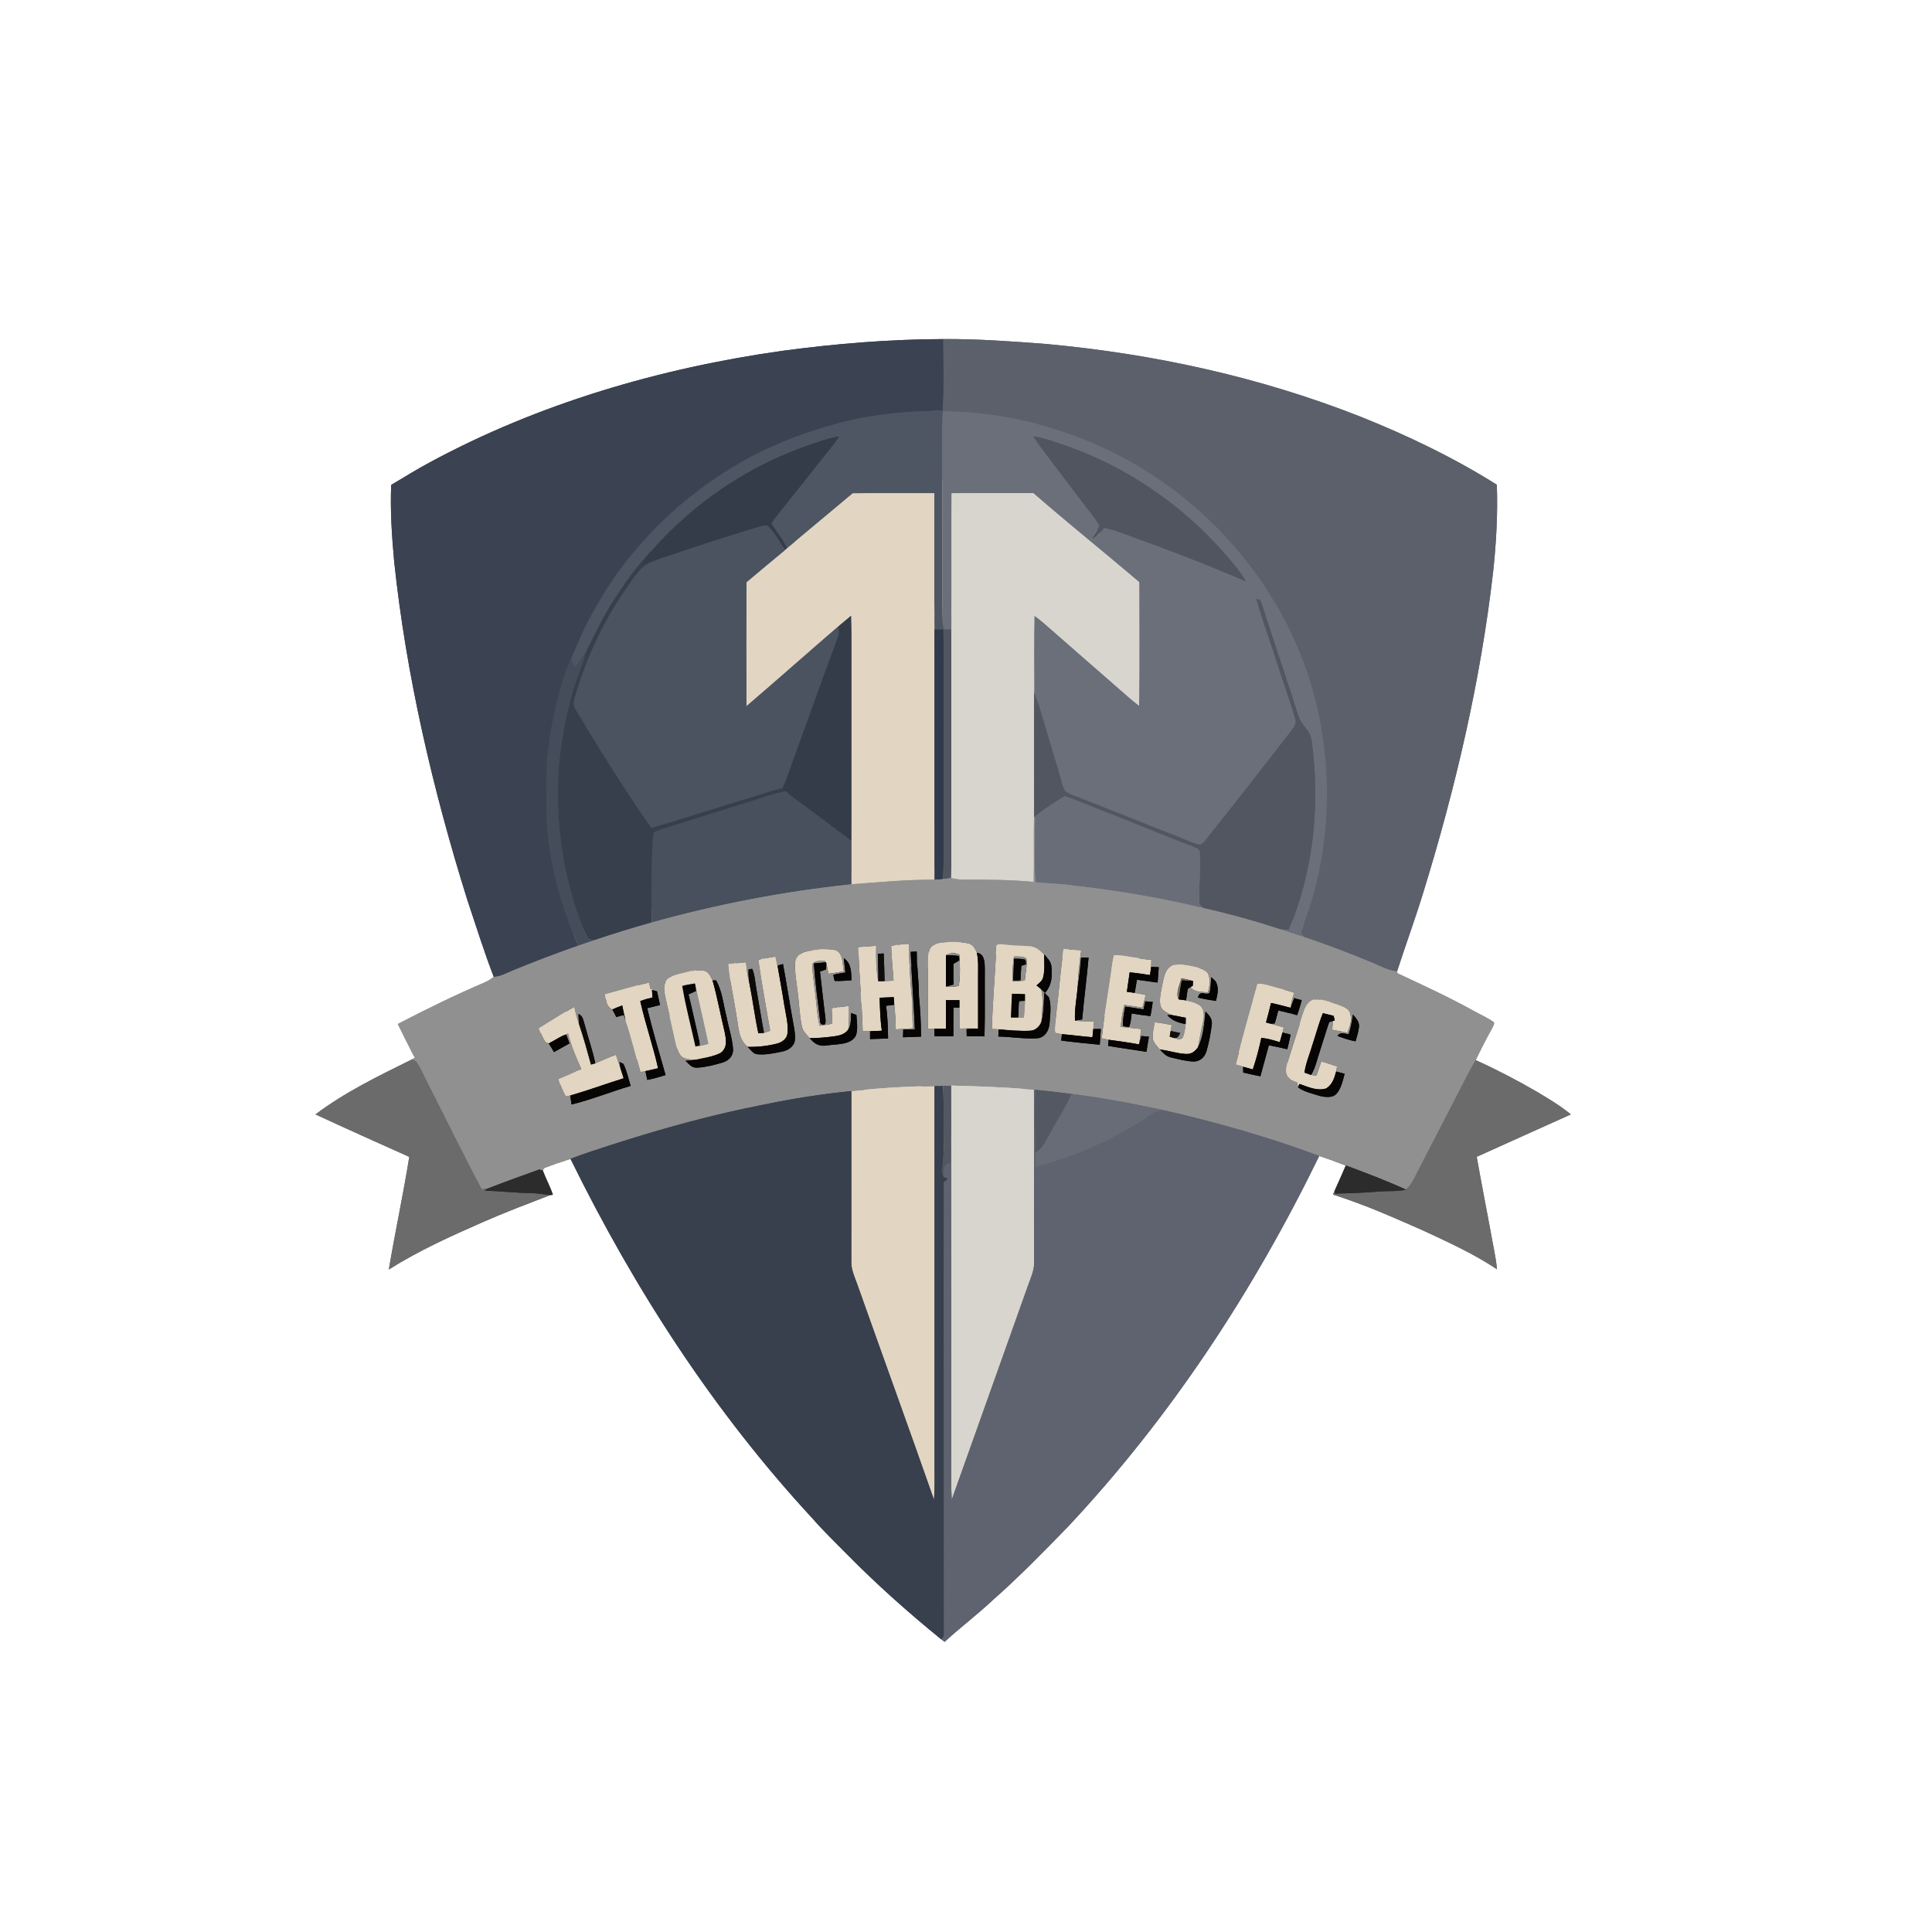 <?xml version="1.0" encoding="UTF-8" standalone="no"?>
<!DOCTYPE svg PUBLIC "-//W3C//DTD SVG 1.1//EN" "http://www.w3.org/Graphics/SVG/1.1/DTD/svg11.dtd">
<svg xmlns="http://www.w3.org/2000/svg" version="1.1" viewBox="0 0 1000 1000" width="1000.0pt" height="1000.0pt" xmlns:xlink="http://www.w3.org/1999/xlink">
<rect x="0" y="0" width="1000" height="1000" fill="#808080" stroke="none"/>
<defs>
<path d="M 0.00 0.00 L 1000.00 0.00 L 1000.00 1000.00 L 0.00 1000.00 L 0.00 0.00 Z M 202.48 250.99 C 201.93 264.18 202.81 277.27 204.00 290.40 C 210.22 349.56 223.98 408.50 241.71 465.23 C 246.17 478.74 250.52 492.34 255.53 505.66 C 254.17 506.66 252.81 507.63 251.25 508.32 C 235.84 514.93 220.74 522.26 205.88 530.02 C 208.79 535.87 211.66 541.75 214.73 547.52 C 214.17 547.82 213.61 548.13 213.05 548.43 C 195.81 556.97 178.84 565.13 163.27 576.81 C 179.38 584.28 195.61 591.53 211.83 598.80 C 208.72 618.28 204.52 637.63 201.25 657.10 C 216.78 647.32 233.02 639.99 249.79 632.62 C 261.30 627.55 273.03 623.12 284.75 618.59 L 286.16 618.41 C 284.78 614.11 282.57 610.21 281.00 605.99 L 281.44 604.64 C 285.97 602.83 290.68 601.40 295.29 599.81 C 328.51 667.43 369.52 730.86 420.80 786.23 C 426.37 792.61 432.52 798.50 438.47 804.54 C 453.81 820.15 470.22 834.71 487.18 848.53 C 487.77 848.96 488.36 849.39 488.95 849.82 C 497.08 842.32 505.98 835.65 514.04 828.05 C 527.47 816.22 540.02 803.32 552.51 790.51 C 605.84 733.70 648.79 668.28 682.83 598.32 C 687.47 599.84 692.02 601.56 696.60 603.25 C 694.77 607.60 692.76 611.87 690.87 616.20 C 690.56 616.89 690.26 617.59 689.95 618.28 C 705.75 623.27 721.03 630.05 736.18 636.72 C 749.28 642.80 762.82 648.93 774.84 656.99 C 774.25 650.28 772.58 643.68 771.47 636.97 C 769.10 624.24 766.61 611.52 764.36 598.76 C 780.60 591.48 796.80 584.08 813.06 576.82 C 807.78 572.42 801.66 568.76 795.76 565.24 C 785.39 559.22 774.74 553.65 763.82 548.72 C 766.39 543.36 769.08 538.11 771.97 532.91 C 772.43 531.80 773.60 530.35 773.29 529.14 C 769.87 526.65 765.84 524.98 762.17 522.88 C 749.53 515.91 736.44 509.89 723.37 503.78 L 723.14 502.82 C 727.41 489.44 732.29 476.23 736.43 462.79 C 753.20 408.58 766.38 352.45 772.83 296.03 C 774.46 281.03 775.30 265.99 774.76 250.90 C 752.43 236.86 728.67 225.46 704.20 215.67 C 652.05 195.12 597.19 183.15 541.42 178.03 C 523.77 176.71 505.95 175.36 488.25 175.50 C 460.42 175.60 432.56 177.88 404.99 181.58 C 341.78 190.47 278.66 208.90 222.37 239.37 C 215.59 242.99 209.09 247.07 202.48 250.99 Z" id="p0" />
<path d="M 488.25 175.50 C 488.29 187.77 488.66 200.11 488.06 212.36 C 480.94 213.03 473.79 212.74 466.67 213.54 C 440.54 215.65 415.21 223.19 391.75 234.77 C 367.93 247.07 346.53 263.74 329.27 284.28 C 319.53 295.42 311.77 307.75 304.76 320.74 C 301.26 327.28 298.66 334.18 295.58 340.91 C 293.14 346.29 291.34 351.99 289.70 357.66 C 285.37 373.95 282.45 391.11 282.78 408.00 C 282.89 418.75 282.72 429.23 284.61 439.60 C 287.05 456.79 292.37 473.61 299.30 489.50 C 287.96 493.45 276.61 497.78 265.50 502.35 C 262.06 503.69 259.27 505.51 255.53 505.66 C 250.52 492.34 246.17 478.74 241.71 465.23 C 223.98 408.50 210.22 349.56 204.00 290.40 C 202.81 277.27 201.93 264.18 202.48 250.99 C 209.09 247.07 215.59 242.99 222.37 239.37 C 278.66 208.90 341.78 190.47 404.99 181.58 C 432.56 177.88 460.42 175.60 488.25 175.50 Z" id="p1" />
<path d="M 488.25 175.50 C 505.95 175.36 523.77 176.71 541.42 178.03 C 597.19 183.15 652.05 195.12 704.20 215.67 C 728.67 225.46 752.43 236.86 774.76 250.90 C 775.30 265.99 774.46 281.03 772.83 296.03 C 766.38 352.45 753.20 408.58 736.43 462.79 C 732.29 476.23 727.41 489.44 723.14 502.82 C 718.48 502.39 714.80 500.17 710.56 498.45 C 698.83 493.58 686.96 489.00 674.90 485.00 C 674.35 484.26 673.79 483.52 673.24 482.78 C 676.24 474.30 679.38 466.13 681.38 457.32 C 689.44 423.86 688.68 388.08 678.75 355.10 C 667.87 318.23 645.71 285.37 616.38 260.62 C 580.81 230.43 534.67 213.33 488.02 212.91 L 488.06 212.36 C 488.66 200.11 488.29 187.77 488.25 175.50 Z" id="p2" />
<path d="M 488.06 212.36 L 488.02 212.91 C 487.70 216.93 487.66 220.96 487.68 225.00 C 487.64 253.33 487.69 281.67 487.69 310.00 C 487.76 315.43 487.17 320.53 488.58 325.86 L 488.28 325.86 C 486.75 325.85 485.22 325.84 483.68 325.82 C 483.47 302.33 483.64 278.83 483.59 255.33 C 469.52 255.36 455.42 255.18 441.35 255.41 C 429.99 264.95 418.75 274.34 407.35 283.82 C 405.39 279.16 402.02 275.40 399.28 270.95 C 400.71 268.85 402.15 266.77 403.75 264.79 C 410.77 256.11 417.62 247.29 424.60 238.58 C 427.90 234.42 431.34 230.45 434.23 225.98 C 428.20 226.85 422.71 229.00 416.99 230.98 C 392.81 239.64 370.40 253.09 351.57 270.56 C 344.74 276.70 338.58 283.45 332.50 290.32 C 326.77 297.08 321.67 304.41 316.93 311.90 C 311.67 320.18 307.61 328.93 303.22 337.66 C 301.09 340.18 299.63 343.02 297.25 345.29 C 296.68 343.84 296.13 342.37 295.58 340.91 C 298.66 334.18 301.26 327.28 304.76 320.74 C 311.77 307.75 319.53 295.42 329.27 284.28 C 346.53 263.74 367.93 247.07 391.75 234.77 C 415.21 223.19 440.54 215.65 466.67 213.54 C 473.79 212.74 480.94 213.03 488.06 212.36 Z" id="p3" />
<path d="M 488.02 212.91 C 534.67 213.33 580.81 230.43 616.38 260.62 C 645.71 285.37 667.87 318.23 678.75 355.10 C 688.68 388.08 689.44 423.86 681.38 457.32 C 679.38 466.13 676.24 474.30 673.24 482.78 C 673.79 483.52 674.35 484.26 674.90 485.00 C 670.91 483.70 666.90 482.45 662.93 481.10 C 664.31 481.19 665.69 481.26 667.08 481.31 C 679.21 452.39 683.09 419.74 679.53 388.66 C 679.04 385.11 679.20 381.05 676.80 378.18 C 674.86 375.59 672.84 373.27 671.88 370.09 C 666.82 353.97 661.29 338.01 656.10 321.92 C 654.74 318.19 653.90 314.18 652.21 310.59 C 651.58 310.33 650.94 310.08 650.28 309.87 C 653.59 321.80 658.02 333.44 661.71 345.27 C 664.46 354.16 667.79 362.90 670.34 371.85 C 671.53 375.11 669.11 376.99 667.44 379.45 C 653.89 396.89 640.39 414.34 626.60 431.58 C 625.00 433.43 623.36 436.26 621.05 437.21 C 616.23 436.09 611.69 433.67 607.05 431.96 C 590.99 425.76 575.08 419.22 559.03 412.99 C 556.51 411.96 553.68 411.14 551.43 409.58 C 550.49 408.09 549.97 406.26 549.45 404.59 C 545.90 392.24 542.06 379.96 538.44 367.62 C 537.57 364.56 536.38 361.62 535.28 358.64 C 535.27 345.30 535.14 331.94 535.36 318.61 C 537.09 319.88 538.80 321.18 540.43 322.60 C 555.14 335.55 569.98 348.35 584.71 361.29 C 586.30 362.66 587.94 363.97 589.60 365.27 C 589.76 343.96 589.66 322.66 589.65 301.35 C 571.46 285.89 552.82 270.94 534.81 255.27 C 520.74 255.35 506.65 255.20 492.58 255.35 C 492.37 278.85 492.71 302.37 492.39 325.87 C 491.12 325.87 489.85 325.87 488.58 325.86 C 487.17 320.53 487.76 315.43 487.69 310.00 C 487.69 281.67 487.64 253.33 487.68 225.00 C 487.66 220.96 487.70 216.93 488.02 212.91 Z M 534.87 225.90 C 536.31 228.17 537.83 230.38 539.48 232.50 C 548.15 243.84 556.66 255.30 565.40 266.59 C 566.71 268.32 568.14 270.15 569.09 272.11 C 568.08 274.77 565.90 276.99 564.64 279.57 C 567.69 278.18 569.39 275.68 571.46 273.20 C 573.97 273.75 576.46 274.34 578.88 275.19 C 601.14 283.21 623.23 291.50 644.92 300.95 C 641.38 294.87 636.44 289.46 631.80 284.20 C 610.32 260.39 583.09 241.93 552.90 231.11 C 546.84 229.06 541.24 226.77 534.87 225.90 Z" id="p4" />
<path d="M 434.23 225.98 C 431.34 230.45 427.90 234.42 424.60 238.58 C 417.62 247.29 410.77 256.11 403.75 264.79 C 402.15 266.77 400.71 268.85 399.28 270.95 C 402.02 275.40 405.39 279.16 407.35 283.82 L 406.42 284.61 C 403.28 280.57 400.93 275.21 396.99 271.94 C 395.00 272.12 393.14 272.62 391.24 273.18 C 377.04 277.51 362.91 282.04 348.85 286.79 C 344.02 288.44 339.27 289.79 334.70 292.00 C 333.98 291.43 333.24 290.87 332.50 290.32 C 338.58 283.45 344.74 276.70 351.57 270.56 C 370.40 253.09 392.81 239.64 416.99 230.98 C 422.71 229.00 428.20 226.85 434.23 225.98 Z" id="p5" />
<path d="M 534.87 225.90 C 541.24 226.77 546.84 229.06 552.90 231.11 C 583.09 241.93 610.32 260.39 631.80 284.20 C 636.44 289.46 641.38 294.87 644.92 300.95 C 623.23 291.50 601.14 283.21 578.88 275.19 C 576.46 274.34 573.97 273.75 571.46 273.20 C 569.39 275.68 567.69 278.18 564.64 279.57 C 565.90 276.99 568.08 274.77 569.09 272.11 C 568.14 270.15 566.71 268.32 565.40 266.59 C 556.66 255.30 548.15 243.84 539.48 232.50 C 537.83 230.38 536.31 228.17 534.87 225.90 Z" id="p6" />
<path d="M 441.35 255.41 C 455.42 255.18 469.52 255.36 483.59 255.33 C 483.64 278.83 483.47 302.33 483.68 325.82 C 483.69 369.00 483.68 412.18 483.70 455.36 C 469.30 455.24 455.04 456.63 440.70 457.72 C 440.61 450.25 440.66 442.78 440.65 435.31 C 440.67 405.20 440.66 375.10 440.66 345.00 C 440.65 336.25 440.75 327.51 440.48 318.77 C 438.32 320.56 436.16 322.34 434.03 324.17 C 418.06 337.89 402.32 351.90 386.32 365.59 C 386.27 344.19 386.24 322.78 386.32 301.38 C 392.98 295.74 399.71 290.18 406.42 284.61 L 407.35 283.82 C 418.75 274.34 429.99 264.95 441.35 255.41 Z" id="p7" />
<path d="M 492.58 255.35 C 506.65 255.20 520.74 255.35 534.81 255.27 C 552.82 270.94 571.46 285.89 589.65 301.35 C 589.66 322.66 589.76 343.96 589.60 365.27 C 587.94 363.97 586.30 362.66 584.71 361.29 C 569.98 348.35 555.14 335.55 540.43 322.60 C 538.80 321.18 537.09 319.88 535.36 318.61 C 535.14 331.94 535.27 345.30 535.28 358.64 C 535.17 380.16 535.34 401.69 535.20 423.22 C 534.95 434.30 535.30 445.40 535.04 456.48 C 523.05 455.32 511.03 455.31 499.00 455.33 C 496.70 455.34 494.46 454.97 492.22 454.50 C 492.43 450.00 492.41 445.50 492.39 441.00 C 492.39 402.62 492.39 364.25 492.39 325.87 C 492.71 302.37 492.37 278.85 492.58 255.35 Z" id="p8" />
<path d="M 396.99 271.94 C 400.93 275.21 403.28 280.57 406.42 284.61 C 399.71 290.18 392.98 295.74 386.32 301.38 C 386.24 322.78 386.27 344.19 386.32 365.59 C 402.32 351.90 418.06 337.89 434.03 324.17 C 434.35 326.15 434.52 327.83 433.75 329.73 C 424.73 354.12 416.03 378.66 407.09 403.08 C 406.44 404.75 405.71 406.38 404.96 408.01 C 398.86 409.30 393.10 411.47 387.14 413.23 C 370.48 418.25 353.93 423.68 337.23 428.55 C 332.67 422.70 328.82 416.45 324.69 410.31 C 315.29 396.21 306.54 381.72 297.86 367.16 C 296.63 365.20 296.76 363.70 297.31 361.53 C 303.38 340.19 312.88 319.97 325.88 301.97 C 328.50 298.22 330.80 294.58 334.70 292.00 C 339.27 289.79 344.02 288.44 348.85 286.79 C 362.91 282.04 377.04 277.51 391.24 273.18 C 393.14 272.62 395.00 272.12 396.99 271.94 Z" id="p9" />
<path d="M 332.50 290.32 C 333.24 290.87 333.98 291.43 334.70 292.00 C 330.80 294.58 328.50 298.22 325.88 301.97 C 312.88 319.97 303.38 340.19 297.31 361.53 C 296.76 363.70 296.63 365.20 297.86 367.16 C 306.54 381.72 315.29 396.21 324.69 410.31 C 328.82 416.45 332.67 422.70 337.23 428.55 C 353.93 423.68 370.48 418.25 387.14 413.23 C 393.10 411.47 398.86 409.30 404.96 408.01 C 405.57 408.57 406.18 409.12 406.80 409.67 C 402.94 410.24 399.27 411.29 395.59 412.57 C 379.34 417.61 363.14 422.81 346.89 427.88 C 344.18 428.74 341.22 429.38 338.70 430.72 C 338.02 431.96 338.03 433.61 337.87 434.99 C 337.07 449.19 337.28 463.29 337.30 477.50 C 327.20 480.36 317.15 483.45 307.21 486.81 C 306.18 486.48 305.15 486.14 304.12 485.81 C 292.39 459.43 287.58 429.77 288.99 401.00 C 289.69 386.67 292.42 372.78 296.15 358.96 C 298.13 351.72 301.39 344.92 303.22 337.66 C 307.61 328.93 311.67 320.18 316.93 311.90 C 321.67 304.41 326.77 297.08 332.50 290.32 Z" id="p10" />
<path d="M 650.28 309.87 C 650.94 310.08 651.58 310.33 652.21 310.59 C 653.90 314.18 654.74 318.19 656.10 321.92 C 661.29 338.01 666.82 353.97 671.88 370.09 C 672.84 373.27 674.86 375.59 676.80 378.18 C 679.20 381.05 679.04 385.11 679.53 388.66 C 683.09 419.74 679.21 452.39 667.08 481.31 C 665.69 481.26 664.31 481.19 662.93 481.10 C 649.79 476.82 636.41 473.07 622.92 470.06 C 622.10 469.20 620.56 468.34 620.72 467.03 C 620.36 458.71 621.65 450.28 621.04 441.97 C 621.07 438.81 618.41 438.85 616.18 437.73 C 601.50 432.25 587.13 425.97 572.46 420.43 C 565.31 417.71 558.33 414.38 551.03 412.12 C 545.84 415.25 540.39 418.98 535.65 422.76 L 535.20 423.22 C 535.34 401.69 535.17 380.16 535.28 358.64 C 536.38 361.62 537.57 364.56 538.44 367.62 C 542.06 379.96 545.90 392.24 549.45 404.59 C 549.97 406.26 550.49 408.09 551.43 409.58 C 553.68 411.14 556.51 411.96 559.03 412.99 C 575.08 419.22 590.99 425.76 607.05 431.96 C 611.69 433.67 616.23 436.09 621.05 437.21 C 623.36 436.26 625.00 433.43 626.60 431.58 C 640.39 414.34 653.89 396.89 667.44 379.45 C 669.11 376.99 671.53 375.11 670.34 371.85 C 667.79 362.90 664.46 354.16 661.71 345.27 C 658.02 333.44 653.59 321.80 650.28 309.87 Z" id="p11" />
<path d="M 440.48 318.77 C 440.75 327.51 440.65 336.25 440.66 345.00 C 440.66 375.10 440.67 405.20 440.65 435.31 C 433.51 429.77 426.20 424.47 418.99 419.03 C 414.87 415.91 410.64 413.16 406.80 409.67 C 406.18 409.12 405.57 408.57 404.96 408.01 C 405.71 406.38 406.44 404.75 407.09 403.08 C 416.03 378.66 424.73 354.12 433.75 329.73 C 434.52 327.83 434.35 326.15 434.03 324.17 C 436.16 322.34 438.32 320.56 440.48 318.77 Z" id="p12" />
<path d="M 483.68 325.82 C 485.22 325.84 486.75 325.85 488.28 325.86 C 488.45 330.57 488.45 335.29 488.43 340.00 C 488.41 374.67 488.44 409.33 488.40 444.00 C 488.41 447.68 488.35 451.36 488.20 455.04 C 486.71 455.19 485.20 455.29 483.70 455.36 C 483.68 412.18 483.69 369.00 483.68 325.82 Z" id="p13" />
<path d="M 488.28 325.86 L 488.58 325.86 C 489.85 325.87 491.12 325.87 492.39 325.87 C 492.39 364.25 492.39 402.62 492.39 441.00 C 492.41 445.50 492.43 450.00 492.22 454.50 C 490.88 454.68 489.54 454.87 488.20 455.04 C 488.35 451.36 488.41 447.68 488.40 444.00 C 488.44 409.33 488.41 374.67 488.43 340.00 C 488.45 335.29 488.45 330.57 488.28 325.86 Z" id="p14" />
<path d="M 303.22 337.66 C 301.39 344.92 298.13 351.72 296.15 358.96 C 292.42 372.78 289.69 386.67 288.99 401.00 C 287.58 429.77 292.39 459.43 304.12 485.81 C 305.15 486.14 306.18 486.48 307.21 486.81 C 304.58 487.72 301.94 488.60 299.30 489.50 C 292.37 473.61 287.05 456.79 284.61 439.60 C 282.72 429.23 282.89 418.75 282.78 408.00 C 282.45 391.11 285.37 373.95 289.70 357.66 C 291.34 351.99 293.14 346.29 295.58 340.91 C 296.13 342.37 296.68 343.84 297.25 345.29 C 299.63 343.02 301.09 340.18 303.22 337.66 Z" id="p15" />
<path d="M 406.80 409.67 C 410.64 413.16 414.87 415.91 418.99 419.03 C 426.20 424.47 433.51 429.77 440.65 435.31 C 440.66 442.78 440.61 450.25 440.70 457.72 C 405.59 461.41 371.30 468.03 337.30 477.50 C 337.28 463.29 337.07 449.19 337.87 434.99 C 338.03 433.61 338.02 431.96 338.70 430.72 C 341.22 429.38 344.18 428.74 346.89 427.88 C 363.14 422.81 379.34 417.61 395.59 412.57 C 399.27 411.29 402.94 410.24 406.80 409.67 Z" id="p16" />
<path d="M 551.03 412.12 C 558.33 414.38 565.31 417.71 572.46 420.43 C 587.13 425.97 601.50 432.25 616.18 437.73 C 618.41 438.85 621.07 438.81 621.04 441.97 C 621.65 450.28 620.36 458.71 620.72 467.03 C 620.56 468.34 622.10 469.20 622.92 470.06 C 601.05 464.74 578.71 461.00 556.36 458.48 C 549.56 457.37 542.71 457.40 535.88 456.62 C 535.16 445.39 535.64 434.02 535.65 422.76 C 540.39 418.98 545.84 415.25 551.03 412.12 Z" id="p17" />
<path d="M 535.20 423.22 L 535.65 422.76 C 535.64 434.02 535.16 445.39 535.88 456.62 C 542.71 457.40 549.56 457.37 556.36 458.48 C 578.71 461.00 601.05 464.74 622.92 470.06 C 636.41 473.07 649.79 476.82 662.93 481.10 C 666.90 482.45 670.91 483.70 674.90 485.00 C 686.96 489.00 698.83 493.58 710.56 498.45 C 714.80 500.17 718.48 502.39 723.14 502.82 L 723.37 503.78 C 736.44 509.89 749.53 515.91 762.17 522.88 C 765.84 524.98 769.87 526.65 773.29 529.14 C 773.60 530.35 772.43 531.80 771.97 532.91 C 769.08 538.11 766.39 543.36 763.82 548.72 C 762.22 551.53 760.61 554.31 759.15 557.19 C 750.82 573.48 742.37 589.71 734.00 605.98 C 732.09 609.48 730.97 613.28 727.77 615.76 C 717.61 611.11 707.08 607.13 696.60 603.25 C 692.02 601.56 687.47 599.84 682.83 598.32 C 656.56 588.48 629.41 580.84 602.08 574.57 C 586.38 571.17 570.58 568.28 554.65 566.18 C 548.45 565.45 542.24 564.70 536.02 564.12 L 535.19 564.05 C 520.92 562.72 506.69 562.30 492.38 561.88 C 490.99 561.88 489.61 561.92 488.22 561.98 C 486.71 562.06 485.20 562.13 483.69 562.19 C 469.32 562.24 454.94 563.20 440.66 564.74 C 425.33 566.28 410.08 568.66 395.01 571.81 C 368.16 577.04 341.85 584.36 315.84 592.76 C 308.96 595.03 302.05 597.18 295.29 599.81 C 290.68 601.40 285.97 602.83 281.44 604.64 L 281.00 605.99 C 280.40 605.75 279.79 605.53 279.18 605.31 C 270.13 608.54 261.08 611.84 252.12 615.31 C 251.16 615.42 250.19 615.53 249.23 615.63 C 239.58 596.93 230.19 578.10 220.70 559.32 C 218.98 556.07 217.62 552.44 215.42 549.49 C 214.83 548.95 214.03 548.60 213.05 548.43 C 213.61 548.13 214.17 547.82 214.73 547.52 C 211.66 541.75 208.79 535.87 205.88 530.02 C 220.74 522.26 235.84 514.93 251.25 508.32 C 252.81 507.63 254.17 506.66 255.53 505.66 C 259.27 505.51 262.06 503.69 265.50 502.35 C 276.61 497.78 287.96 493.45 299.30 489.50 C 301.94 488.60 304.58 487.72 307.21 486.81 C 317.15 483.45 327.20 480.36 337.30 477.50 C 371.30 468.03 405.59 461.41 440.70 457.72 C 455.04 456.63 469.30 455.24 483.70 455.36 C 485.20 455.29 486.71 455.19 488.20 455.04 C 489.54 454.87 490.88 454.68 492.22 454.50 C 494.46 454.97 496.70 455.34 499.00 455.33 C 511.03 455.31 523.05 455.32 535.04 456.48 C 535.30 445.40 534.95 434.30 535.20 423.22 Z M 480.32 532.46 C 481.42 532.47 482.52 532.47 483.62 532.48 C 483.65 533.77 483.68 535.06 483.71 536.35 C 486.95 536.35 490.19 536.35 493.43 536.34 C 493.46 531.39 493.44 526.45 493.50 521.50 C 494.52 521.52 495.55 521.54 496.58 521.56 C 496.58 525.17 496.61 528.78 496.65 532.39 C 499.85 532.30 503.05 532.28 506.26 532.38 C 504.27 532.48 502.28 532.56 500.29 532.64 C 500.32 533.87 500.34 535.11 500.37 536.35 C 503.44 536.35 506.51 536.36 509.58 536.42 C 509.90 524.61 509.64 512.79 509.74 500.98 C 509.65 497.91 509.56 493.64 505.64 493.18 C 504.58 490.78 503.69 488.82 500.89 488.22 C 496.31 487.33 490.63 487.37 486.01 488.05 C 482.09 488.87 480.25 492.14 480.37 495.97 C 480.37 508.13 480.21 520.30 480.32 532.46 Z M 461.27 489.54 C 461.43 495.58 462.12 501.56 462.51 507.58 C 460.96 507.67 459.41 507.75 457.86 507.81 C 457.78 503.03 457.59 498.26 457.39 493.49 L 454.38 493.69 C 454.37 498.42 454.76 503.13 454.60 507.86 C 453.40 501.78 453.38 495.69 453.53 489.53 C 450.43 489.70 447.38 490.01 444.31 490.45 C 444.58 504.90 446.22 519.33 446.53 533.79 C 447.81 533.78 449.08 533.77 450.36 533.76 C 450.35 535.12 450.35 536.47 450.34 537.83 C 453.45 537.73 456.56 537.61 459.67 537.50 C 459.54 531.84 459.49 526.21 458.58 520.61 C 460.01 520.42 461.45 520.25 462.88 520.07 C 463.35 524.32 463.60 528.52 463.64 532.80 C 466.60 532.66 469.55 532.46 472.50 532.23 C 472.18 527.17 472.33 522.09 472.03 517.03 C 471.06 507.57 470.49 498.02 470.56 488.51 C 467.43 488.67 464.36 489.01 461.27 489.54 Z M 513.38 532.57 C 514.55 532.63 515.72 532.71 516.89 532.78 C 516.84 534.02 516.79 535.26 516.74 536.50 C 523.49 536.65 530.34 537.84 537.06 537.40 C 540.96 536.88 542.88 533.47 543.23 529.84 C 543.55 525.47 544.31 520.41 542.89 516.19 C 542.12 515.38 541.33 514.57 540.54 513.78 C 540.21 518.68 540.37 524.10 539.05 528.83 C 539.26 523.39 540.31 517.34 538.92 512.04 C 539.59 512.65 540.26 513.26 540.93 513.87 C 544.51 509.87 544.71 505.01 544.18 499.91 C 543.84 497.53 541.99 495.73 540.46 494.00 C 538.38 491.97 536.63 490.03 533.54 489.78 C 528.68 489.43 523.83 489.39 518.99 488.80 C 517.89 488.73 515.63 488.44 515.70 490.11 C 515.10 504.27 513.76 518.40 513.38 532.57 Z M 419.10 537.35 C 421.72 540.33 423.85 541.74 428.02 541.12 C 432.84 540.31 440.43 541.04 442.99 536.01 C 444.20 532.86 443.45 528.69 443.28 525.36 C 442.37 525.02 441.46 524.68 440.54 524.36 C 440.34 527.40 440.71 530.13 439.09 532.86 C 439.45 528.80 439.48 524.74 439.43 520.67 C 436.44 521.02 433.46 521.40 430.49 521.79 C 430.61 524.47 430.73 527.16 430.84 529.85 C 428.64 530.26 426.44 530.63 424.22 530.94 C 422.65 524.28 422.54 517.33 421.48 510.56 C 421.13 506.83 420.40 503.03 420.48 499.28 C 421.12 497.02 424.98 497.44 426.79 497.20 L 427.45 498.11 C 425.38 498.29 423.31 498.47 421.24 498.66 C 421.95 508.46 423.27 518.23 424.45 527.98 C 424.40 530.05 425.29 530.75 427.13 530.08 C 427.64 527.84 426.99 525.28 426.74 522.99 C 425.91 516.29 425.22 509.56 424.42 502.85 C 425.48 502.51 426.53 502.15 427.58 501.78 C 427.64 500.73 427.68 499.67 427.70 498.62 C 428.18 500.39 428.48 502.19 428.76 504.00 C 431.43 503.60 434.10 503.21 436.77 502.82 C 435.94 499.10 436.61 493.46 432.48 491.75 C 427.58 490.78 422.03 491.58 417.15 492.56 C 413.99 493.25 411.66 495.67 411.49 498.97 C 411.29 503.62 412.33 508.38 412.81 513.01 C 413.64 518.99 413.80 525.13 415.00 531.04 C 415.51 533.79 417.34 535.34 419.10 537.35 Z M 471.36 492.67 C 471.89 506.04 472.99 519.39 473.52 532.76 C 471.52 532.81 469.52 532.86 467.52 532.90 C 467.47 534.23 467.43 535.56 467.39 536.89 C 470.50 536.78 473.61 536.67 476.72 536.56 C 476.73 529.49 476.33 522.58 475.64 515.55 C 475.65 507.83 474.54 500.21 474.49 492.50 C 473.44 492.55 472.40 492.61 471.36 492.67 Z M 550.49 491.26 C 548.97 501.80 548.21 512.42 546.89 522.99 C 546.62 526.80 545.70 530.80 546.12 534.59 C 547.28 534.89 548.45 535.13 549.63 535.29 C 549.52 536.40 549.41 537.50 549.30 538.61 C 555.92 539.46 562.59 540.09 569.24 540.75 C 569.42 538.04 569.61 535.33 569.79 532.61 C 568.49 532.62 567.19 532.62 565.89 532.63 C 566.03 531.35 566.16 530.08 566.29 528.80 C 563.00 528.70 559.68 528.66 556.42 528.27 C 557.65 528.06 558.88 527.86 560.11 527.67 C 561.11 517.01 562.48 506.39 563.44 495.72 C 562.16 495.68 560.87 495.63 559.58 495.59 C 559.21 500.46 558.67 505.30 557.88 510.12 C 557.94 503.94 558.81 497.94 559.62 491.83 C 556.58 491.64 553.53 491.45 550.49 491.26 Z M 570.29 537.42 C 571.47 537.68 572.65 537.95 573.83 538.18 C 573.74 539.24 573.65 540.29 573.56 541.35 C 580.15 542.49 586.79 543.35 593.39 544.42 C 593.82 541.81 594.26 539.19 594.66 536.57 C 593.36 536.45 592.06 536.35 590.77 536.24 C 590.38 537.57 590.01 538.90 589.65 540.24 C 590.04 537.71 590.36 535.17 590.69 532.63 C 587.16 532.27 583.63 531.88 580.10 531.50 C 580.43 527.63 581.00 523.88 581.91 520.10 C 585.04 520.55 588.17 521.04 591.30 521.56 C 591.90 519.37 592.47 517.17 593.02 514.97 C 591.12 514.59 589.22 514.24 587.32 513.91 C 587.68 511.64 588.07 509.37 588.47 507.11 C 592.05 507.57 595.61 508.10 599.18 508.57 C 599.39 505.92 599.59 503.27 599.77 500.62 C 598.46 500.56 597.15 500.51 595.83 500.46 C 595.88 499.24 595.91 498.01 595.93 496.78 C 589.44 496.43 583.12 494.49 576.65 494.38 C 575.79 497.46 575.48 500.83 575.02 503.99 C 573.47 515.13 571.36 526.23 570.29 537.42 Z M 392.51 496.75 C 394.18 509.04 396.56 521.27 398.64 533.50 C 397.58 533.88 396.52 534.27 395.44 534.59 C 394.02 527.08 392.86 519.53 391.53 512.00 C 390.87 508.55 390.74 504.71 389.34 501.47 L 387.47 501.70 C 387.29 504.16 387.53 506.57 387.89 508.99 C 386.98 505.33 386.39 501.82 386.16 498.05 C 383.11 498.32 380.07 498.64 377.03 499.07 C 377.78 508.12 379.90 517.04 381.23 526.02 C 382.47 532.06 381.93 537.47 386.97 541.86 C 388.38 543.21 389.94 545.57 391.99 545.68 C 396.23 546.10 400.69 545.16 404.83 544.29 C 407.77 543.62 410.38 542.19 411.32 539.13 C 411.79 536.55 411.32 533.72 410.87 531.17 C 408.91 520.46 407.26 509.70 405.29 498.99 C 404.36 499.24 403.43 499.49 402.51 499.76 L 402.85 502.07 C 402.41 499.74 401.89 497.42 401.38 495.11 C 398.40 495.61 395.45 496.08 392.51 496.75 Z M 436.76 495.87 C 436.88 497.10 437.01 498.34 437.15 499.57 C 437.29 500.84 437.43 502.12 437.56 503.39 C 435.48 503.70 433.38 503.97 431.35 504.56 C 431.48 505.65 431.70 506.70 432.01 507.73 C 434.88 507.89 437.85 507.58 440.72 507.37 C 440.55 502.80 440.76 498.94 436.76 495.87 Z M 606.26 525.34 L 604.21 525.47 C 606.98 528.39 609.77 529.35 613.68 530.05 C 613.41 532.42 613.11 534.99 612.11 537.17 C 610.85 538.50 608.73 537.60 607.24 537.17 C 609.77 537.56 609.76 536.47 610.87 534.70 C 609.23 534.34 607.59 533.98 605.94 533.63 C 606.13 532.63 606.31 531.62 606.50 530.62 C 603.57 529.92 600.64 529.45 597.65 529.13 C 597.22 531.72 596.58 534.41 596.63 537.04 C 596.74 539.55 598.83 541.45 600.37 543.24 C 602.07 545.08 603.61 546.79 606.17 547.35 C 610.04 548.27 614.05 549.33 618.04 549.44 C 621.29 549.32 623.59 547.10 624.47 544.07 C 625.77 539.70 626.72 534.52 627.26 529.98 C 627.44 527.13 625.79 525.46 623.96 523.57 C 623.31 529.60 622.94 536.61 620.07 542.07 C 620.85 537.85 621.61 533.65 622.62 529.48 C 623.24 526.88 623.53 523.43 621.88 521.15 C 619.98 519.09 616.52 518.39 613.90 517.79 C 614.20 515.80 614.48 513.81 614.76 511.82 C 615.23 511.55 615.69 511.27 616.15 511.00 C 618.64 513.79 621.74 513.18 625.13 513.73 C 626.17 510.36 626.70 507.15 625.23 503.78 C 623.36 501.37 619.61 500.74 616.80 500.10 C 613.65 499.55 609.83 498.71 606.73 499.69 C 603.09 501.45 602.57 505.42 601.74 508.96 C 601.11 512.50 599.97 516.48 600.55 520.06 C 601.22 523.15 603.77 523.99 606.26 525.34 Z M 360.10 548.53 C 358.35 548.77 356.58 548.91 354.82 549.08 C 356.79 550.85 358.01 552.82 360.98 552.62 C 365.36 552.37 369.77 551.20 373.97 549.98 C 377.19 549.06 379.64 546.53 379.43 543.01 C 379.03 537.29 377.05 531.67 376.00 526.03 C 374.38 519.92 373.83 512.80 370.60 507.43 C 370.01 507.44 369.41 507.46 368.82 507.47 C 367.88 505.60 366.87 502.96 364.59 502.47 C 360.58 501.68 355.93 502.93 352.00 503.87 C 349.49 504.60 346.10 505.27 344.75 507.75 C 343.03 510.69 343.95 513.71 344.52 516.83 C 346.25 524.30 347.96 531.77 349.59 539.25 C 350.23 541.79 350.90 545.25 352.96 547.04 C 354.87 548.39 357.84 548.44 360.10 548.53 Z M 626.94 505.78 C 626.68 508.48 626.78 511.41 626.02 514.02 C 623.59 515.27 621.07 512.25 620.06 516.34 C 623.14 517.08 626.24 517.64 629.37 518.08 C 630.18 514.54 631.07 511.42 629.24 507.98 C 628.48 507.24 627.71 506.51 626.94 505.78 Z M 313.14 514.70 C 313.87 517.90 313.59 520.79 316.93 522.52 C 317.72 523.77 318.35 525.09 318.99 526.42 C 320.26 526.05 321.54 525.70 322.81 525.34 C 323.11 526.16 323.40 526.99 323.69 527.81 C 326.76 536.68 328.86 545.88 331.51 554.88 C 332.36 554.73 333.22 554.57 334.07 554.40 C 334.39 555.92 334.71 557.45 335.04 558.97 C 338.24 558.30 341.37 557.46 344.49 556.45 C 341.21 544.97 337.83 533.46 334.99 521.85 C 337.20 521.29 339.40 520.73 341.62 520.18 C 341.09 517.86 340.60 515.54 340.08 513.22 L 339.56 512.95 C 338.60 512.48 337.60 512.08 336.62 511.67 C 336.41 510.61 336.21 509.55 336.00 508.50 C 328.34 510.40 320.77 512.67 313.14 514.70 Z M 639.59 551.01 C 640.87 551.39 642.15 551.76 643.44 552.14 C 643.45 553.14 643.46 554.14 643.48 555.14 C 646.43 555.85 649.39 556.54 652.38 557.07 C 653.85 551.72 655.29 546.36 656.75 541.01 C 659.96 541.61 663.13 542.36 666.30 543.08 C 666.93 540.57 667.51 538.05 668.01 535.51 C 666.62 535.15 665.23 534.78 663.83 534.43 C 664.06 533.55 664.29 532.68 664.51 531.81 C 662.28 531.19 660.06 530.54 657.84 529.90 L 659.81 529.69 C 660.49 527.49 661.05 525.25 661.63 523.03 C 664.95 523.72 668.22 524.60 671.46 525.59 C 672.38 522.97 673.18 520.32 673.90 517.63 C 672.57 517.27 671.23 516.93 669.89 516.60 C 669.23 518.27 668.63 519.96 668.00 521.63 C 668.32 518.85 668.94 516.44 669.96 513.84 C 665.34 512.45 660.68 511.20 656.02 509.93 C 654.37 509.52 652.56 509.05 650.86 509.31 C 646.99 523.16 643.12 537.07 639.59 551.01 Z M 671.49 560.36 C 671.61 561.18 671.71 562.01 671.87 562.82 C 674.88 565.06 679.02 565.94 682.57 567.09 C 685.42 567.88 689.80 568.58 691.92 565.93 C 694.20 563.24 695.12 559.14 695.96 555.78 C 694.50 555.40 693.04 555.01 691.58 554.63 C 691.76 553.75 691.93 552.87 692.08 551.99 C 689.38 551.07 686.67 550.20 683.93 549.39 C 683.08 551.85 682.22 554.30 681.37 556.76 C 680.46 556.65 679.55 556.54 678.64 556.39 C 680.97 552.44 681.72 548.30 683.18 544.00 C 684.82 539.02 686.27 533.97 687.99 529.02 L 689.88 528.46 C 689.77 529.96 689.67 531.48 689.59 532.99 C 692.18 533.49 694.77 533.99 697.36 534.53 C 698.57 531.32 699.91 528.53 698.94 525.00 C 698.55 522.02 695.32 521.02 692.92 520.07 C 689.01 518.83 684.28 516.73 680.14 517.40 C 676.74 518.24 675.42 521.81 674.40 524.77 C 671.86 532.84 669.25 540.89 666.71 548.96 C 665.95 551.86 664.94 554.54 666.69 557.33 C 667.73 559.31 669.61 559.51 671.49 560.36 Z M 592.78 518.29 C 592.49 519.69 592.19 521.08 591.89 522.48 C 588.73 521.96 585.56 521.46 582.39 521.02 C 581.78 524.45 581.07 527.68 581.36 531.19 L 584.41 531.53 C 585.34 529.27 585.46 526.97 585.75 524.56 C 588.98 525.10 592.22 525.56 595.48 525.94 C 595.91 523.50 596.31 521.05 596.66 518.60 C 595.37 518.50 594.08 518.39 592.78 518.29 Z M 278.92 532.28 C 279.90 534.76 280.89 537.18 282.36 539.41 L 284.01 540.09 C 285.01 541.53 285.87 543.04 286.75 544.55 C 289.41 543.02 292.09 541.52 294.79 540.05 C 294.22 538.55 293.65 537.04 293.08 535.54 C 292.53 535.69 291.98 535.86 291.43 536.02 C 292.28 535.64 293.16 535.29 294.02 534.93 C 295.62 541.36 298.17 547.35 300.89 553.36 C 297.04 555.29 293.08 556.98 289.10 558.63 C 290.10 561.70 291.24 564.70 292.82 567.52 L 295.17 567.04 C 295.38 568.59 295.60 570.14 295.83 571.69 C 306.19 569.14 316.18 565.07 326.43 562.06 C 325.24 558.31 324.41 554.18 322.66 550.66 L 320.62 549.66 C 320.79 550.78 320.98 551.90 321.18 553.01 C 320.37 550.66 319.56 548.32 318.80 545.95 C 315.12 547.16 311.69 548.92 308.11 550.38 C 306.77 543.64 304.40 537.19 302.68 530.51 C 301.92 528.37 301.83 525.78 299.41 524.84 C 299.46 526.62 299.58 528.40 299.75 530.18 C 298.65 527.24 297.95 524.19 297.28 521.13 C 291.03 524.61 285.04 528.57 278.92 532.28 Z M 700.26 525.13 C 699.80 528.60 699.18 531.97 698.08 535.30 C 695.73 535.15 694.01 533.79 692.27 536.16 C 695.35 537.42 698.37 538.35 701.62 539.00 C 702.34 536.40 703.32 533.68 703.42 530.97 C 703.38 528.40 701.77 526.97 700.26 525.13 Z" id="p18" />
<path d="M 486.01 488.05 C 490.63 487.37 496.31 487.33 500.89 488.22 C 503.69 488.82 504.58 490.78 505.64 493.18 C 506.55 497.49 506.23 501.64 506.25 506.00 C 506.25 514.79 506.24 523.59 506.26 532.38 C 503.05 532.28 499.85 532.30 496.65 532.39 C 496.61 528.78 496.58 525.17 496.58 521.56 C 496.58 520.26 496.58 518.96 496.58 517.66 C 494.27 517.67 491.95 517.68 489.63 517.69 C 489.64 522.61 489.65 527.54 489.61 532.47 C 487.62 532.48 485.62 532.48 483.62 532.48 C 482.52 532.47 481.42 532.47 480.32 532.46 C 480.21 520.30 480.37 508.13 480.37 495.97 C 480.25 492.14 482.09 488.87 486.01 488.05 Z M 489.64 494.40 C 489.60 499.82 489.65 505.24 489.66 510.66 C 491.79 510.70 494.21 510.89 496.24 510.23 C 497.12 505.16 496.84 499.41 496.63 494.23 C 494.72 493.00 491.53 493.12 489.64 494.40 Z" id="p19" />
<path d="M 470.56 488.51 C 470.49 498.02 471.06 507.57 472.03 517.03 C 472.33 522.09 472.18 527.17 472.50 532.23 C 469.55 532.46 466.60 532.66 463.64 532.80 C 463.60 528.52 463.35 524.32 462.88 520.07 C 462.78 518.76 462.68 517.44 462.59 516.13 C 460.16 516.23 457.74 516.33 455.31 516.42 C 455.48 522.14 455.60 527.83 456.45 533.50 C 454.42 533.61 452.39 533.71 450.36 533.76 C 449.08 533.77 447.81 533.78 446.53 533.79 C 446.22 519.33 444.58 504.90 444.31 490.45 C 447.38 490.01 450.43 489.70 453.53 489.53 C 453.38 495.69 453.40 501.78 454.60 507.86 C 455.69 507.85 456.77 507.83 457.86 507.81 C 459.41 507.75 460.96 507.67 462.51 507.58 C 462.12 501.56 461.43 495.58 461.27 489.54 C 464.36 489.01 467.43 488.67 470.56 488.51 Z" id="p20" />
<path d="M 518.99 488.80 C 523.83 489.39 528.68 489.43 533.54 489.78 C 536.63 490.03 538.38 491.97 540.46 494.00 C 540.46 497.87 540.90 502.11 539.93 505.87 C 539.40 507.86 537.94 508.75 536.50 510.03 C 537.32 510.69 538.14 511.34 538.92 512.04 C 540.31 517.34 539.26 523.39 539.05 528.83 C 538.05 531.51 535.97 533.31 533.06 533.51 C 527.69 533.78 522.24 533.19 516.89 532.78 C 515.72 532.71 514.55 532.63 513.38 532.57 C 513.76 518.40 515.10 504.27 515.70 490.11 C 515.63 488.44 517.89 488.73 518.99 488.80 Z M 524.18 507.93 C 526.25 507.82 528.33 507.71 530.41 507.58 C 530.66 503.95 531.68 500.13 531.29 496.51 C 530.48 494.64 526.60 495.24 524.91 495.08 C 523.97 499.20 524.31 503.71 524.18 507.93 Z M 523.79 514.37 C 523.55 518.47 523.48 522.58 523.26 526.68 C 524.55 526.69 525.84 526.70 527.12 526.71 C 528.07 526.72 529.02 526.73 529.96 526.74 C 530.26 523.88 530.48 521.01 530.53 518.12 C 530.54 516.93 530.54 515.74 530.53 514.55 C 528.29 514.45 526.03 514.34 523.79 514.37 Z" id="p21" />
<path d="M 432.48 491.75 C 436.61 493.46 435.94 499.10 436.77 502.82 C 434.10 503.21 431.43 503.60 428.76 504.00 C 428.48 502.19 428.18 500.39 427.70 498.62 L 427.64 498.41 L 427.45 498.11 L 426.79 497.20 C 424.98 497.44 421.12 497.02 420.48 499.28 C 420.40 503.03 421.13 506.83 421.48 510.56 C 422.54 517.33 422.65 524.28 424.22 530.94 C 426.44 530.63 428.64 530.26 430.84 529.85 C 430.73 527.16 430.61 524.47 430.49 521.79 C 433.46 521.40 436.44 521.02 439.43 520.67 C 439.48 524.74 439.45 528.80 439.09 532.86 C 437.48 535.09 435.14 535.87 432.53 536.29 C 428.08 536.90 423.61 537.37 419.10 537.35 C 417.34 535.34 415.51 533.79 415.00 531.04 C 413.80 525.13 413.64 518.99 412.81 513.01 C 412.33 508.38 411.29 503.62 411.49 498.97 C 411.66 495.67 413.99 493.25 417.15 492.56 C 422.03 491.58 427.58 490.78 432.48 491.75 Z" id="p22" />
<path d="M 474.49 492.50 C 474.54 500.21 475.65 507.83 475.64 515.55 C 476.33 522.58 476.73 529.49 476.72 536.56 C 473.61 536.67 470.50 536.78 467.39 536.89 C 467.43 535.56 467.47 534.23 467.52 532.90 C 469.52 532.86 471.52 532.81 473.52 532.76 C 472.99 519.39 471.89 506.04 471.36 492.67 C 472.40 492.61 473.44 492.55 474.49 492.50 Z" id="p23" />
<path d="M 550.49 491.26 C 553.53 491.45 556.58 491.64 559.62 491.83 C 558.81 497.94 557.94 503.94 557.88 510.12 C 557.41 516.14 556.09 522.29 556.42 528.27 C 559.68 528.66 563.00 528.70 566.29 528.80 C 566.16 530.08 566.03 531.35 565.89 532.63 C 565.75 534.04 565.60 535.46 565.45 536.87 C 560.16 536.49 554.92 535.66 549.63 535.29 C 548.45 535.13 547.28 534.89 546.12 534.59 C 545.70 530.80 546.62 526.80 546.89 522.99 C 548.21 512.42 548.97 501.80 550.49 491.26 Z" id="p24" />
<path d="M 496.63 494.23 C 496.84 499.41 497.12 505.16 496.24 510.23 C 494.21 510.89 491.79 510.70 489.66 510.66 C 490.95 510.30 492.23 509.94 493.52 509.59 C 493.45 506.02 493.42 502.45 493.49 498.88 C 494.54 498.32 495.56 497.71 496.56 497.06 L 496.32 494.83 C 494.11 494.43 491.91 494.48 489.64 494.40 C 491.53 493.12 494.72 493.00 496.63 494.23 Z" id="p25" />
<path d="M 509.74 500.98 C 509.64 512.79 509.90 524.61 509.58 536.42 C 506.51 536.36 503.44 536.35 500.37 536.35 C 500.34 535.11 500.32 533.87 500.29 532.64 C 502.28 532.56 504.27 532.48 506.26 532.38 C 506.24 523.59 506.25 514.79 506.25 506.00 C 506.23 501.64 506.55 497.49 505.64 493.18 C 509.56 493.64 509.65 497.91 509.74 500.98 Z" id="p26" />
<path d="M 454.38 493.69 L 457.39 493.49 C 457.59 498.26 457.78 503.03 457.86 507.81 C 456.77 507.83 455.69 507.85 454.60 507.86 C 454.76 503.13 454.37 498.42 454.38 493.69 Z" id="p27" />
<path d="M 540.46 494.00 C 541.99 495.73 543.84 497.53 544.18 499.91 C 544.71 505.01 544.51 509.87 540.93 513.87 C 540.26 513.26 539.59 512.65 538.92 512.04 C 538.14 511.34 537.32 510.69 536.50 510.03 C 537.94 508.75 539.40 507.86 539.93 505.87 C 540.90 502.11 540.46 497.87 540.46 494.00 Z" id="p28" />
<path d="M 576.65 494.38 C 583.12 494.49 589.44 496.43 595.93 496.78 C 595.91 498.01 595.88 499.24 595.83 500.46 C 595.65 501.88 595.46 503.29 595.26 504.70 C 591.76 504.18 588.26 503.59 584.72 503.29 C 584.28 506.65 583.71 509.99 583.27 513.34 C 584.62 513.52 585.97 513.70 587.32 513.91 C 589.22 514.24 591.12 514.59 593.02 514.97 C 592.47 517.17 591.90 519.37 591.30 521.56 C 588.17 521.04 585.04 520.55 581.91 520.10 C 581.00 523.88 580.43 527.63 580.10 531.50 C 583.63 531.88 587.16 532.27 590.69 532.63 C 590.36 535.17 590.04 537.71 589.65 540.24 L 589.58 540.58 C 584.36 539.55 579.09 538.97 573.83 538.18 C 572.65 537.95 571.47 537.68 570.29 537.42 C 571.36 526.23 573.47 515.13 575.02 503.99 C 575.48 500.83 575.79 497.46 576.65 494.38 Z" id="p29" />
<path d="M 489.64 494.40 C 491.91 494.48 494.11 494.43 496.32 494.83 L 496.56 497.06 C 495.56 497.71 494.54 498.32 493.49 498.88 C 493.42 502.45 493.45 506.02 493.52 509.59 C 492.23 509.94 490.95 510.30 489.66 510.66 C 489.65 505.24 489.60 499.82 489.64 494.40 Z" id="p30" />
<path d="M 524.91 495.08 C 526.60 495.24 530.48 494.64 531.29 496.51 C 531.68 500.13 530.66 503.95 530.41 507.58 C 528.33 507.71 526.25 507.82 524.18 507.93 C 524.31 503.71 523.97 499.20 524.91 495.08 Z M 524.89 496.19 C 524.75 499.95 524.58 503.70 524.43 507.46 C 525.69 507.46 526.95 507.46 528.20 507.45 C 528.32 504.94 528.44 502.43 528.61 499.92 C 529.44 499.67 530.25 499.40 531.06 499.10 L 530.79 496.79 C 528.99 496.10 526.80 496.28 524.89 496.19 Z" id="p31" />
<path d="M 401.38 495.11 C 401.89 497.42 402.41 499.74 402.85 502.07 C 403.85 508.05 404.99 514.01 405.91 520.00 C 406.68 524.82 408.18 530.15 407.57 535.00 C 407.34 537.63 404.75 539.48 402.38 540.11 C 397.35 541.43 392.16 541.98 386.97 541.86 C 381.93 537.47 382.47 532.06 381.23 526.02 C 379.90 517.04 377.78 508.12 377.03 499.07 C 380.07 498.64 383.11 498.32 386.16 498.05 C 386.39 501.82 386.98 505.33 387.89 508.99 C 389.63 517.57 390.67 526.29 392.53 534.84 C 393.50 534.76 394.47 534.68 395.44 534.59 C 396.52 534.27 397.58 533.88 398.64 533.50 C 396.56 521.27 394.18 509.04 392.51 496.75 C 395.45 496.08 398.40 495.61 401.38 495.11 Z" id="p32" />
<path d="M 559.58 495.59 C 560.87 495.63 562.16 495.68 563.44 495.72 C 562.48 506.39 561.11 517.01 560.11 527.67 C 558.88 527.86 557.65 528.06 556.42 528.27 C 556.09 522.29 557.41 516.14 557.88 510.12 C 558.67 505.30 559.21 500.46 559.58 495.59 Z" id="p33" />
<path d="M 436.76 495.87 C 440.76 498.94 440.55 502.80 440.72 507.37 C 437.85 507.58 434.88 507.89 432.01 507.73 C 431.70 506.70 431.48 505.65 431.35 504.56 C 433.38 503.97 435.48 503.70 437.56 503.39 C 437.43 502.12 437.29 500.84 437.15 499.57 C 437.01 498.34 436.88 497.10 436.76 495.87 Z" id="p34" />
<path d="M 524.89 496.19 C 526.80 496.28 528.99 496.10 530.79 496.79 L 531.06 499.10 C 530.25 499.40 529.44 499.67 528.61 499.92 C 528.44 502.43 528.32 504.94 528.20 507.45 C 526.95 507.46 525.69 507.46 524.43 507.46 C 524.58 503.70 524.75 499.95 524.89 496.19 Z" id="p35" />
<path d="M 427.45 498.11 L 427.64 498.41 L 427.70 498.62 C 427.68 499.67 427.64 500.73 427.58 501.78 C 426.53 502.15 425.48 502.51 424.42 502.85 C 425.22 509.56 425.91 516.29 426.74 522.99 C 426.99 525.28 427.64 527.84 427.13 530.08 C 425.29 530.75 424.40 530.05 424.45 527.98 C 423.27 518.23 421.95 508.46 421.24 498.66 C 423.31 498.47 425.38 498.29 427.45 498.11 Z" id="p36" />
<path d="M 405.29 498.99 C 407.26 509.70 408.91 520.46 410.87 531.17 C 411.32 533.72 411.79 536.55 411.32 539.13 C 410.38 542.19 407.77 543.62 404.83 544.29 C 400.69 545.16 396.23 546.10 391.99 545.68 C 389.94 545.57 388.38 543.21 386.97 541.86 C 392.16 541.98 397.35 541.43 402.38 540.11 C 404.75 539.48 407.34 537.63 407.57 535.00 C 408.18 530.15 406.68 524.82 405.91 520.00 C 404.99 514.01 403.85 508.05 402.85 502.07 L 402.51 499.76 C 403.43 499.49 404.36 499.24 405.29 498.99 Z" id="p37" />
<path d="M 616.80 500.10 C 619.61 500.74 623.36 501.37 625.23 503.78 C 626.70 507.15 626.17 510.36 625.13 513.73 C 621.74 513.18 618.64 513.79 616.15 511.00 L 617.39 510.21 C 617.43 509.38 617.47 508.56 617.48 507.74 C 615.52 507.19 613.55 506.70 611.54 506.40 C 610.70 509.35 608.32 514.49 610.11 517.28 C 611.37 517.44 612.64 517.62 613.90 517.79 C 616.52 518.39 619.98 519.09 621.88 521.15 C 623.53 523.43 623.24 526.88 622.62 529.48 C 621.61 533.65 620.85 537.85 620.07 542.07 C 618.63 544.15 616.67 545.70 614.00 545.53 C 609.42 545.38 604.94 543.73 600.37 543.24 C 598.83 541.45 596.74 539.55 596.63 537.04 C 596.58 534.41 597.22 531.72 597.65 529.13 C 600.64 529.45 603.57 529.92 606.50 530.62 C 606.31 531.62 606.13 532.63 605.94 533.63 C 605.77 534.59 605.60 535.55 605.42 536.51 L 607.24 537.17 C 608.73 537.60 610.85 538.50 612.11 537.17 C 613.11 534.99 613.41 532.42 613.68 530.05 C 613.73 528.96 613.74 527.88 613.75 526.80 C 611.25 526.33 608.77 525.79 606.26 525.34 C 603.77 523.99 601.22 523.15 600.55 520.06 C 599.97 516.48 601.11 512.50 601.74 508.96 C 602.57 505.42 603.09 501.45 606.73 499.69 C 609.83 498.71 613.65 499.55 616.80 500.10 Z" id="p38" />
<path d="M 595.83 500.46 C 597.15 500.51 598.46 500.56 599.77 500.62 C 599.59 503.27 599.39 505.92 599.18 508.57 C 595.61 508.10 592.05 507.57 588.47 507.11 C 588.07 509.37 587.68 511.64 587.32 513.91 C 585.97 513.70 584.62 513.52 583.27 513.34 C 583.71 509.99 584.28 506.65 584.72 503.29 C 588.26 503.59 591.76 504.18 595.26 504.70 C 595.46 503.29 595.65 501.88 595.83 500.46 Z" id="p39" />
<path d="M 364.59 502.47 C 366.87 502.96 367.88 505.60 368.82 507.47 C 371.30 516.19 372.89 525.18 375.06 534.00 C 375.85 537.94 376.77 542.39 372.87 545.01 C 369.02 547.01 364.30 547.54 360.10 548.53 C 357.84 548.44 354.87 548.39 352.96 547.04 C 350.90 545.25 350.23 541.79 349.59 539.25 C 347.96 531.77 346.25 524.30 344.52 516.83 C 343.95 513.71 343.03 510.69 344.75 507.75 C 346.10 505.27 349.49 504.60 352.00 503.87 C 355.93 502.93 360.58 501.68 364.59 502.47 Z M 353.14 510.34 C 354.88 520.86 357.70 531.26 359.98 541.67 C 362.29 541.46 364.41 540.99 366.62 540.28 C 364.56 530.48 362.28 520.73 360.10 510.96 L 359.63 509.07 C 357.44 509.38 355.27 509.72 353.14 510.34 Z" id="p40" />
<path d="M 387.47 501.70 L 389.34 501.47 C 390.74 504.71 390.87 508.55 391.53 512.00 C 392.86 519.53 394.02 527.08 395.44 534.59 C 394.47 534.68 393.50 534.76 392.53 534.84 C 390.67 526.29 389.63 517.57 387.89 508.99 C 387.53 506.57 387.29 504.16 387.47 501.70 Z" id="p41" />
<path d="M 611.54 506.40 C 613.55 506.70 615.52 507.19 617.48 507.74 C 615.57 507.66 613.65 507.56 611.74 507.46 C 611.05 510.71 610.58 513.99 610.11 517.28 C 608.32 514.49 610.70 509.35 611.54 506.40 Z" id="p42" />
<path d="M 370.60 507.43 C 373.83 512.80 374.38 519.92 376.00 526.03 C 377.05 531.67 379.03 537.29 379.43 543.01 C 379.64 546.53 377.19 549.06 373.97 549.98 C 369.77 551.20 365.36 552.37 360.98 552.62 C 358.01 552.82 356.79 550.85 354.82 549.08 C 356.58 548.91 358.35 548.77 360.10 548.53 C 364.30 547.54 369.02 547.01 372.87 545.01 C 376.77 542.39 375.85 537.94 375.06 534.00 C 372.89 525.18 371.30 516.19 368.82 507.47 C 369.41 507.46 370.01 507.44 370.60 507.43 Z" id="p43" />
<path d="M 626.94 505.78 C 627.71 506.51 628.48 507.24 629.24 507.98 C 631.07 511.42 630.18 514.54 629.37 518.08 C 626.24 517.64 623.14 517.08 620.06 516.34 C 621.07 512.25 623.59 515.27 626.02 514.02 C 626.78 511.41 626.68 508.48 626.94 505.78 Z" id="p44" />
<path d="M 611.74 507.46 C 613.65 507.56 615.57 507.66 617.48 507.74 C 617.47 508.56 617.43 509.38 617.39 510.21 L 616.15 511.00 C 615.69 511.27 615.23 511.55 614.76 511.82 C 614.48 513.81 614.20 515.80 613.90 517.79 C 612.64 517.62 611.37 517.44 610.11 517.28 C 610.58 513.99 611.05 510.71 611.74 507.46 Z" id="p45" />
<path d="M 336.00 508.50 C 336.21 509.55 336.41 510.61 336.62 511.67 C 337.60 512.08 338.60 512.48 339.56 512.95 C 338.86 512.77 338.16 512.60 337.46 512.43 C 337.56 513.72 337.66 515.01 337.76 516.29 C 335.64 516.83 333.42 517.34 331.40 518.18 C 334.00 529.85 338.02 541.25 340.63 552.93 C 338.44 553.41 336.26 553.94 334.07 554.40 C 333.22 554.57 332.36 554.73 331.51 554.88 C 328.86 545.88 326.76 536.68 323.69 527.81 C 323.08 525.38 322.57 522.92 322.07 520.46 C 320.32 521.05 318.59 521.71 316.93 522.52 C 313.59 520.79 313.87 517.90 313.14 514.70 C 320.77 512.67 328.34 510.40 336.00 508.50 Z" id="p46" />
<path d="M 359.63 509.07 L 360.10 510.96 L 360.40 513.02 C 359.12 513.62 357.83 514.18 356.54 514.75 C 358.33 521.99 359.85 529.28 361.56 536.54 C 361.87 538.03 362.39 539.63 362.26 541.15 L 359.98 541.67 C 357.70 531.26 354.88 520.86 353.14 510.34 C 355.27 509.72 357.44 509.38 359.63 509.07 Z" id="p47" />
<path d="M 650.86 509.31 C 652.56 509.05 654.37 509.52 656.02 509.93 C 660.68 511.20 665.34 512.45 669.96 513.84 C 668.94 516.44 668.32 518.85 668.00 521.63 C 664.64 520.75 661.30 519.84 657.89 519.14 C 657.09 522.52 656.19 525.87 655.29 529.23 C 656.14 529.45 656.99 529.68 657.84 529.90 C 660.06 530.54 662.28 531.19 664.51 531.81 C 664.29 532.68 664.06 533.55 663.83 534.43 C 663.39 536.11 662.90 537.78 662.40 539.45 C 659.28 538.42 656.15 537.55 652.87 537.19 C 651.69 542.71 650.26 548.20 648.43 553.55 C 646.77 553.07 645.10 552.61 643.44 552.14 C 642.15 551.76 640.87 551.39 639.59 551.01 C 643.12 537.07 646.99 523.16 650.86 509.31 Z" id="p48" />
<path d="M 360.10 510.96 C 362.28 520.73 364.56 530.48 366.62 540.28 C 364.41 540.99 362.29 541.46 359.98 541.67 L 362.26 541.15 C 362.39 539.63 361.87 538.03 361.56 536.54 C 359.85 529.28 358.33 521.99 356.54 514.75 C 357.83 514.18 359.12 513.62 360.40 513.02 L 360.10 510.96 Z" id="p49" />
<path d="M 339.56 512.95 L 340.08 513.22 C 340.60 515.54 341.09 517.86 341.62 520.18 C 339.40 520.73 337.20 521.29 334.99 521.85 C 337.83 533.46 341.21 544.97 344.49 556.45 C 341.37 557.46 338.24 558.30 335.04 558.97 C 334.71 557.45 334.39 555.92 334.07 554.40 C 336.26 553.94 338.44 553.41 340.63 552.93 C 338.02 541.25 334.00 529.85 331.40 518.18 C 333.42 517.34 335.64 516.83 337.76 516.29 C 337.66 515.01 337.56 513.72 337.46 512.43 C 338.16 512.60 338.86 512.77 339.56 512.95 Z" id="p50" />
<path d="M 530.53 514.55 C 530.54 515.74 530.54 516.93 530.53 518.12 C 529.54 518.19 528.55 518.27 527.57 518.36 C 527.32 521.13 527.23 523.93 527.12 526.71 C 525.84 526.70 524.55 526.69 523.26 526.68 C 523.48 522.58 523.55 518.47 523.79 514.37 C 526.03 514.34 528.29 514.45 530.53 514.55 Z" id="p51" />
<path d="M 540.54 513.78 C 541.33 514.57 542.12 515.38 542.89 516.19 C 544.31 520.41 543.55 525.47 543.23 529.84 C 542.88 533.47 540.96 536.88 537.06 537.40 C 530.34 537.84 523.49 536.65 516.74 536.50 C 516.79 535.26 516.84 534.02 516.89 532.78 C 522.24 533.19 527.69 533.78 533.06 533.51 C 535.97 533.31 538.05 531.51 539.05 528.83 C 540.37 524.10 540.21 518.68 540.54 513.78 Z" id="p52" />
<path d="M 462.59 516.13 C 462.68 517.44 462.78 518.76 462.88 520.07 C 461.45 520.25 460.01 520.42 458.58 520.61 C 459.49 526.21 459.54 531.84 459.67 537.50 C 456.56 537.61 453.45 537.73 450.34 537.83 C 450.35 536.47 450.35 535.12 450.36 533.76 C 452.39 533.71 454.42 533.61 456.45 533.50 C 455.60 527.83 455.48 522.14 455.31 516.42 C 457.74 516.33 460.16 516.23 462.59 516.13 Z" id="p53" />
<path d="M 496.58 517.66 C 496.58 518.96 496.58 520.26 496.58 521.56 C 495.55 521.54 494.52 521.52 493.50 521.50 C 493.44 526.45 493.46 531.39 493.43 536.34 C 490.19 536.35 486.95 536.35 483.71 536.35 C 483.68 535.06 483.65 533.77 483.62 532.48 C 485.62 532.48 487.62 532.48 489.61 532.47 C 489.65 527.54 489.64 522.61 489.63 517.69 C 491.95 517.68 494.27 517.67 496.58 517.66 Z" id="p54" />
<path d="M 669.89 516.60 C 671.23 516.93 672.57 517.27 673.90 517.63 C 673.18 520.32 672.38 522.97 671.46 525.59 C 668.22 524.60 664.95 523.72 661.63 523.03 C 661.05 525.25 660.49 527.49 659.81 529.69 L 657.84 529.90 C 656.99 529.68 656.14 529.45 655.29 529.23 C 656.19 525.87 657.09 522.52 657.89 519.14 C 661.30 519.84 664.64 520.75 668.00 521.63 C 668.63 519.96 669.23 518.27 669.89 516.60 Z" id="p55" />
<path d="M 680.14 517.40 C 684.28 516.73 689.01 518.83 692.92 520.07 C 695.32 521.02 698.55 522.02 698.94 525.00 C 699.91 528.53 698.57 531.32 697.36 534.53 C 694.77 533.99 692.18 533.49 689.59 532.99 C 689.67 531.48 689.77 529.96 689.88 528.46 L 690.86 528.15 C 690.68 527.38 690.48 526.60 690.29 525.82 C 688.44 525.35 686.59 524.85 684.72 524.43 C 682.55 529.80 681.10 535.47 679.26 540.97 C 677.82 545.87 675.91 550.16 675.19 555.17 C 676.34 555.58 677.49 555.99 678.64 556.39 C 679.55 556.54 680.46 556.65 681.37 556.76 C 682.22 554.30 683.08 551.85 683.93 549.39 C 686.67 550.20 689.38 551.07 692.08 551.99 C 691.93 552.87 691.76 553.75 691.58 554.63 C 690.71 557.97 689.61 561.44 686.49 563.35 C 681.89 564.91 676.89 562.52 672.59 561.04 C 672.35 561.63 672.11 562.23 671.87 562.82 C 671.71 562.01 671.61 561.18 671.49 560.36 C 669.61 559.51 667.73 559.31 666.69 557.33 C 664.94 554.54 665.95 551.86 666.71 548.96 C 669.25 540.89 671.86 532.84 674.40 524.77 C 675.42 521.81 676.74 518.24 680.14 517.40 Z" id="p56" />
<path d="M 527.57 518.36 C 528.55 518.27 529.54 518.19 530.53 518.12 C 530.48 521.01 530.26 523.88 529.96 526.74 C 529.02 526.73 528.07 526.72 527.12 526.71 C 527.23 523.93 527.32 521.13 527.57 518.36 Z" id="p57" />
<path d="M 592.78 518.29 C 594.08 518.39 595.37 518.50 596.66 518.60 C 596.31 521.05 595.91 523.50 595.48 525.94 C 592.22 525.56 588.98 525.10 585.75 524.56 C 585.46 526.97 585.34 529.27 584.41 531.53 L 581.36 531.19 C 581.07 527.68 581.78 524.45 582.39 521.02 C 585.56 521.46 588.73 521.96 591.89 522.48 C 592.19 521.08 592.49 519.69 592.78 518.29 Z" id="p58" />
<path d="M 322.07 520.46 C 322.57 522.92 323.08 525.38 323.69 527.81 C 323.40 526.99 323.11 526.16 322.81 525.34 C 321.54 525.70 320.26 526.05 318.99 526.42 C 318.35 525.09 317.72 523.77 316.93 522.52 C 318.59 521.71 320.32 521.05 322.07 520.46 Z" id="p59" />
<path d="M 297.28 521.13 C 297.95 524.19 298.65 527.24 299.75 530.18 C 302.08 537.02 303.99 544.03 305.91 551.00 C 306.64 550.80 307.38 550.59 308.11 550.38 C 311.69 548.92 315.12 547.16 318.80 545.95 C 319.56 548.32 320.37 550.66 321.18 553.01 C 321.72 554.71 322.28 556.41 322.82 558.11 C 313.58 560.99 304.47 564.36 295.17 567.04 L 292.82 567.52 C 291.24 564.70 290.10 561.70 289.10 558.63 C 293.08 556.98 297.04 555.29 300.89 553.36 C 298.17 547.35 295.62 541.36 294.02 534.93 C 293.16 535.29 292.28 535.64 291.43 536.02 C 288.90 537.25 286.51 538.79 284.01 540.09 L 282.36 539.41 C 280.89 537.18 279.90 534.76 278.92 532.28 C 285.04 528.57 291.03 524.61 297.28 521.13 Z" id="p60" />
<path d="M 623.96 523.57 C 625.79 525.46 627.44 527.13 627.26 529.98 C 626.72 534.52 625.77 539.70 624.47 544.07 C 623.59 547.10 621.29 549.32 618.04 549.44 C 614.05 549.33 610.04 548.27 606.17 547.35 C 603.61 546.79 602.07 545.08 600.37 543.24 C 604.94 543.73 609.42 545.38 614.00 545.53 C 616.67 545.70 618.63 544.15 620.07 542.07 C 622.94 536.61 623.31 529.60 623.96 523.57 Z" id="p61" />
<path d="M 440.54 524.36 C 441.46 524.68 442.37 525.02 443.28 525.36 C 443.45 528.69 444.20 532.86 442.99 536.01 C 440.43 541.04 432.84 540.31 428.02 541.12 C 423.85 541.74 421.72 540.33 419.10 537.35 C 423.61 537.37 428.08 536.90 432.53 536.29 C 435.14 535.87 437.48 535.09 439.09 532.86 C 440.71 530.13 440.34 527.40 440.54 524.36 Z" id="p62" />
<path d="M 604.21 525.47 L 606.26 525.34 C 608.77 525.79 611.25 526.33 613.75 526.80 C 613.74 527.88 613.73 528.96 613.68 530.05 C 609.77 529.35 606.98 528.39 604.21 525.47 Z" id="p63" />
<path d="M 684.72 524.43 C 686.59 524.85 688.44 525.35 690.29 525.82 C 690.48 526.60 690.68 527.38 690.86 528.15 L 689.88 528.46 L 687.99 529.02 C 686.27 533.97 684.82 539.02 683.18 544.00 C 681.72 548.30 680.97 552.44 678.64 556.39 C 677.49 555.99 676.34 555.58 675.19 555.17 C 675.91 550.16 677.82 545.87 679.26 540.97 C 681.10 535.47 682.55 529.80 684.72 524.43 Z" id="p64" />
<path d="M 299.41 524.84 C 301.83 525.78 301.92 528.37 302.68 530.51 C 304.40 537.19 306.77 543.64 308.11 550.38 C 307.38 550.59 306.64 550.80 305.91 551.00 C 303.99 544.03 302.08 537.02 299.75 530.18 C 299.58 528.40 299.46 526.62 299.41 524.84 Z" id="p65" />
<path d="M 700.26 525.13 C 701.77 526.97 703.38 528.40 703.42 530.97 C 703.32 533.68 702.34 536.40 701.62 539.00 C 698.37 538.35 695.35 537.42 692.27 536.16 C 694.01 533.79 695.73 535.15 698.08 535.30 C 699.18 531.97 699.80 528.60 700.26 525.13 Z" id="p66" />
<path d="M 565.89 532.63 C 567.19 532.62 568.49 532.62 569.79 532.61 C 569.61 535.33 569.42 538.04 569.24 540.75 C 562.59 540.09 555.92 539.46 549.30 538.61 C 549.41 537.50 549.52 536.40 549.63 535.29 C 554.92 535.66 560.16 536.49 565.45 536.87 C 565.60 535.46 565.75 534.04 565.89 532.63 Z" id="p67" />
<path d="M 605.94 533.63 C 607.59 533.98 609.23 534.34 610.87 534.70 C 609.76 536.47 609.77 537.56 607.24 537.17 L 605.42 536.51 C 605.60 535.55 605.77 534.59 605.94 533.63 Z" id="p68" />
<path d="M 663.83 534.43 C 665.23 534.78 666.62 535.15 668.01 535.51 C 667.51 538.05 666.93 540.57 666.30 543.08 C 663.13 542.36 659.96 541.61 656.75 541.01 C 655.29 546.36 653.85 551.72 652.38 557.07 C 649.39 556.54 646.43 555.85 643.48 555.14 C 643.46 554.14 643.45 553.14 643.44 552.14 C 645.10 552.61 646.77 553.07 648.43 553.55 C 650.26 548.20 651.69 542.71 652.87 537.19 C 656.15 537.55 659.28 538.42 662.40 539.45 C 662.90 537.78 663.39 536.11 663.83 534.43 Z" id="p69" />
<path d="M 291.43 536.02 C 291.98 535.86 292.53 535.69 293.08 535.54 C 293.65 537.04 294.22 538.55 294.79 540.05 C 292.09 541.52 289.41 543.02 286.75 544.55 C 285.87 543.04 285.01 541.53 284.01 540.09 C 286.51 538.79 288.90 537.25 291.43 536.02 Z" id="p70" />
<path d="M 590.77 536.24 C 592.06 536.35 593.36 536.45 594.66 536.57 C 594.26 539.19 593.82 541.81 593.39 544.42 C 586.79 543.35 580.15 542.49 573.56 541.35 C 573.65 540.29 573.74 539.24 573.83 538.18 C 579.09 538.97 584.36 539.55 589.58 540.58 L 589.65 540.24 C 590.01 538.90 590.38 537.57 590.77 536.24 Z" id="p71" />
<path d="M 213.05 548.43 C 214.03 548.60 214.83 548.95 215.42 549.49 C 217.62 552.44 218.98 556.07 220.70 559.32 C 230.19 578.10 239.58 596.93 249.23 615.63 C 250.19 615.53 251.16 615.42 252.12 615.31 L 250.91 616.30 C 258.97 616.49 266.96 617.47 275.03 617.56 C 278.31 617.62 281.51 618.17 284.75 618.59 C 273.03 623.12 261.30 627.55 249.79 632.62 C 233.02 639.99 216.78 647.32 201.25 657.10 C 204.52 637.63 208.72 618.28 211.83 598.80 C 195.61 591.53 179.38 584.28 163.27 576.81 C 178.84 565.13 195.81 556.97 213.05 548.43 Z" id="p72" />
<path d="M 763.82 548.72 C 774.74 553.65 785.39 559.22 795.76 565.24 C 801.66 568.76 807.78 572.42 813.06 576.82 C 796.80 584.08 780.60 591.48 764.36 598.76 C 766.61 611.52 769.10 624.24 771.47 636.97 C 772.58 643.68 774.25 650.28 774.84 656.99 C 762.82 648.93 749.28 642.80 736.18 636.72 C 721.03 630.05 705.75 623.27 689.95 618.28 C 690.26 617.59 690.56 616.89 690.87 616.20 L 691.05 617.82 C 698.36 617.62 705.70 617.44 712.99 616.77 C 717.87 616.32 723.07 616.86 727.77 615.76 C 730.97 613.28 732.09 609.48 734.00 605.98 C 742.37 589.71 750.82 573.48 759.15 557.19 C 760.61 554.31 762.22 551.53 763.82 548.72 Z" id="p73" />
<path d="M 320.62 549.66 L 322.66 550.66 C 324.41 554.18 325.24 558.31 326.43 562.06 C 316.18 565.07 306.19 569.14 295.83 571.69 C 295.60 570.14 295.38 568.59 295.17 567.04 C 304.47 564.36 313.58 560.99 322.82 558.11 C 322.28 556.41 321.72 554.71 321.18 553.01 C 320.98 551.90 320.79 550.78 320.62 549.66 Z" id="p74" />
<path d="M 691.58 554.63 C 693.04 555.01 694.50 555.40 695.96 555.78 C 695.12 559.14 694.20 563.24 691.92 565.93 C 689.80 568.58 685.42 567.88 682.57 567.09 C 679.02 565.94 674.88 565.06 671.87 562.82 C 672.11 562.23 672.35 561.63 672.59 561.04 C 676.89 562.52 681.89 564.91 686.49 563.35 C 689.61 561.44 690.71 557.97 691.58 554.63 Z" id="p75" />
<path d="M 483.69 562.19 C 483.69 627.46 483.69 692.73 483.69 758.00 C 483.64 764.11 483.89 770.12 483.41 776.22 C 470.56 739.51 457.27 702.94 444.26 666.28 C 442.83 661.98 440.50 657.53 440.63 653.00 C 440.68 623.59 440.64 594.15 440.66 564.74 C 454.94 563.20 469.32 562.24 483.69 562.19 Z" id="p76" />
<path d="M 483.69 562.19 C 485.20 562.13 486.71 562.06 488.22 561.98 C 488.62 572.31 488.25 582.66 488.45 593.00 C 488.56 597.03 488.11 601.01 487.76 605.01 C 487.57 606.54 487.87 607.75 488.43 609.15 C 489.22 609.45 490.01 609.74 490.80 610.03 C 490.05 610.67 489.30 611.32 488.55 611.96 C 488.46 689.59 488.61 767.38 488.63 845.02 C 488.54 846.80 488.64 847.36 487.18 848.53 C 470.22 834.71 453.81 820.15 438.47 804.54 C 432.52 798.50 426.37 792.61 420.80 786.23 C 369.52 730.86 328.51 667.43 295.29 599.81 C 302.05 597.18 308.96 595.03 315.84 592.76 C 341.85 584.36 368.16 577.04 395.01 571.81 C 410.08 568.66 425.33 566.28 440.66 564.74 C 440.64 594.15 440.68 623.59 440.63 653.00 C 440.50 657.53 442.83 661.98 444.26 666.28 C 457.27 702.94 470.56 739.51 483.41 776.22 C 483.89 770.12 483.64 764.11 483.69 758.00 C 483.69 692.73 483.69 627.46 483.69 562.19 Z" id="p77" />
<path d="M 488.22 561.98 C 489.61 561.92 490.99 561.88 492.38 561.88 C 492.39 575.11 492.41 588.34 492.36 601.57 C 491.28 602.12 490.24 602.71 489.22 603.36 C 488.43 605.05 488.67 607.30 488.43 609.15 C 487.87 607.75 487.57 606.54 487.76 605.01 C 488.11 601.01 488.56 597.03 488.45 593.00 C 488.25 582.66 488.62 572.31 488.22 561.98 Z" id="p78" />
<path d="M 492.38 561.88 C 506.69 562.30 520.92 562.72 535.19 564.05 C 535.24 594.16 535.26 623.89 535.25 654.01 C 535.19 657.95 533.44 661.52 532.17 665.21 C 519.00 702.22 505.79 739.21 492.63 776.22 C 492.22 770.13 492.42 764.09 492.39 758.00 C 492.35 705.86 492.45 653.71 492.36 601.57 C 492.41 588.34 492.39 575.11 492.38 561.88 Z" id="p79" />
<path d="M 535.19 564.05 L 536.02 564.12 C 535.63 574.90 535.68 585.84 536.04 596.62 C 536.11 599.00 536.16 601.39 536.23 603.78 C 557.57 598.27 578.21 588.84 596.36 576.35 C 598.11 575.22 600.05 574.84 602.08 574.57 C 629.41 580.84 656.56 588.48 682.83 598.32 C 648.79 668.28 605.84 733.70 552.51 790.51 C 540.02 803.32 527.47 816.22 514.04 828.05 C 505.98 835.65 497.08 842.32 488.95 849.82 C 488.36 849.39 487.77 848.96 487.18 848.53 C 488.64 847.36 488.54 846.80 488.63 845.02 C 488.61 767.38 488.46 689.59 488.55 611.96 C 489.30 611.32 490.05 610.67 490.80 610.03 C 490.01 609.74 489.22 609.45 488.43 609.15 C 488.67 607.30 488.43 605.05 489.22 603.36 C 490.24 602.71 491.28 602.12 492.36 601.57 C 492.45 653.71 492.35 705.86 492.39 758.00 C 492.42 764.09 492.22 770.13 492.63 776.22 C 505.79 739.21 519.00 702.22 532.17 665.21 C 533.44 661.52 535.19 657.95 535.25 654.01 C 535.26 623.89 535.24 594.16 535.19 564.05 Z" id="p80" />
<path d="M 536.02 564.12 C 542.24 564.70 548.45 565.45 554.65 566.18 C 551.92 572.94 547.75 578.85 544.31 585.32 C 541.67 589.58 540.52 593.92 536.04 596.62 C 535.68 585.84 535.63 574.90 536.02 564.12 Z" id="p81" />
<path d="M 554.65 566.18 C 570.58 568.28 586.38 571.17 602.08 574.57 C 600.05 574.84 598.11 575.22 596.36 576.35 C 578.21 588.84 557.57 598.27 536.23 603.78 C 536.16 601.39 536.11 599.00 536.04 596.62 C 540.52 593.92 541.67 589.58 544.31 585.32 C 547.75 578.85 551.92 572.94 554.65 566.18 Z" id="p82" />
<path d="M 696.60 603.25 C 707.08 607.13 717.61 611.11 727.77 615.76 C 723.07 616.86 717.87 616.32 712.99 616.77 C 705.70 617.44 698.36 617.62 691.05 617.82 L 690.87 616.20 C 692.76 611.87 694.77 607.60 696.60 603.25 Z" id="p83" />
<path d="M 279.18 605.31 C 279.79 605.53 280.40 605.75 281.00 605.99 C 282.57 610.21 284.78 614.11 286.16 618.41 L 284.75 618.59 C 281.51 618.17 278.31 617.62 275.03 617.56 C 266.96 617.47 258.97 616.49 250.91 616.30 L 252.12 615.31 C 261.08 611.84 270.13 608.54 279.18 605.31 Z" id="p84" />
</defs>
<g stroke-width="10pt">
<use stroke="#ffffff" xlink:href="#p0" />
<use stroke="#3b4252" xlink:href="#p1" />
<use stroke="#5c606b" xlink:href="#p2" />
<use stroke="#4e5663" xlink:href="#p3" />
<use stroke="#6b6f7a" xlink:href="#p4" />
<use stroke="#343c49" xlink:href="#p5" />
<use stroke="#515560" xlink:href="#p6" />
<use stroke="#e2d5c2" xlink:href="#p7" />
<use stroke="#d8d5ce" xlink:href="#p8" />
<use stroke="#4b5360" xlink:href="#p9" />
<use stroke="#373f4c" xlink:href="#p10" />
<use stroke="#525661" xlink:href="#p11" />
<use stroke="#343c49" xlink:href="#p12" />
<use stroke="#313a4a" xlink:href="#p13" />
<use stroke="#505560" xlink:href="#p14" />
<use stroke="#454d5a" xlink:href="#p15" />
<use stroke="#48505d" xlink:href="#p16" />
<use stroke="#696d78" xlink:href="#p17" />
<use stroke="#909090" xlink:href="#p18" />
<use stroke="#e2d5c2" xlink:href="#p19" />
<use stroke="#e2d5c2" xlink:href="#p20" />
<use stroke="#e2d5c1" xlink:href="#p21" />
<use stroke="#e2d5c1" xlink:href="#p22" />
<use stroke="#060503" xlink:href="#p23" />
<use stroke="#e1d5c1" xlink:href="#p24" />
<use stroke="#929192" xlink:href="#p25" />
<use stroke="#070504" xlink:href="#p26" />
<use stroke="#0e0c0a" xlink:href="#p27" />
<use stroke="#070504" xlink:href="#p28" />
<use stroke="#e2d5c1" xlink:href="#p29" />
<use stroke="#030301" xlink:href="#p30" />
<use stroke="#92918f" xlink:href="#p31" />
<use stroke="#e2d5c1" xlink:href="#p32" />
<use stroke="#060505" xlink:href="#p33" />
<use stroke="#070504" xlink:href="#p34" />
<use stroke="#060605" xlink:href="#p35" />
<use stroke="#070504" xlink:href="#p36" />
<use stroke="#070605" xlink:href="#p37" />
<use stroke="#e2d5c1" xlink:href="#p38" />
<use stroke="#050402" xlink:href="#p39" />
<use stroke="#e2d5c1" xlink:href="#p40" />
<use stroke="#0d0b08" xlink:href="#p41" />
<use stroke="#787166" xlink:href="#p42" />
<use stroke="#070604" xlink:href="#p43" />
<use stroke="#040302" xlink:href="#p44" />
<use stroke="#070503" xlink:href="#p45" />
<use stroke="#e2d5c1" xlink:href="#p46" />
<use stroke="#060505" xlink:href="#p47" />
<use stroke="#e2d5c1" xlink:href="#p48" />
<use stroke="#8f8f8f" xlink:href="#p49" />
<use stroke="#070504" xlink:href="#p50" />
<use stroke="#060503" xlink:href="#p51" />
<use stroke="#070504" xlink:href="#p52" />
<use stroke="#050403" xlink:href="#p53" />
<use stroke="#060402" xlink:href="#p54" />
<use stroke="#060403" xlink:href="#p55" />
<use stroke="#e2d5c1" xlink:href="#p56" />
<use stroke="#939190" xlink:href="#p57" />
<use stroke="#050402" xlink:href="#p58" />
<use stroke="#090807" xlink:href="#p59" />
<use stroke="#e2d5c1" xlink:href="#p60" />
<use stroke="#060504" xlink:href="#p61" />
<use stroke="#060504" xlink:href="#p62" />
<use stroke="#060402" xlink:href="#p63" />
<use stroke="#070504" xlink:href="#p64" />
<use stroke="#0c0b07" xlink:href="#p65" />
<use stroke="#070604" xlink:href="#p66" />
<use stroke="#060503" xlink:href="#p67" />
<use stroke="#10100e" xlink:href="#p68" />
<use stroke="#060403" xlink:href="#p69" />
<use stroke="#060504" xlink:href="#p70" />
<use stroke="#070604" xlink:href="#p71" />
<use stroke="#6b6b6b" xlink:href="#p72" />
<use stroke="#6b6b6b" xlink:href="#p73" />
<use stroke="#070604" xlink:href="#p74" />
<use stroke="#070604" xlink:href="#p75" />
<use stroke="#e2d5c2" xlink:href="#p76" />
<use stroke="#38404d" xlink:href="#p77" />
<use stroke="#525761" xlink:href="#p78" />
<use stroke="#d8d5ce" xlink:href="#p79" />
<use stroke="#5f636f" xlink:href="#p80" />
<use stroke="#545863" xlink:href="#p81" />
<use stroke="#686c77" xlink:href="#p82" />
<use stroke="#2c2c2c" xlink:href="#p83" />
<use stroke="#2c2c2c" xlink:href="#p84" />
</g>
<g>
<use fill="#ffffff" xlink:href="#p0" />
<use fill="#3b4252" xlink:href="#p1" />
<use fill="#5c606b" xlink:href="#p2" />
<use fill="#4e5663" xlink:href="#p3" />
<use fill="#6b6f7a" xlink:href="#p4" />
<use fill="#343c49" xlink:href="#p5" />
<use fill="#515560" xlink:href="#p6" />
<use fill="#e2d5c2" xlink:href="#p7" />
<use fill="#d8d5ce" xlink:href="#p8" />
<use fill="#4b5360" xlink:href="#p9" />
<use fill="#373f4c" xlink:href="#p10" />
<use fill="#525661" xlink:href="#p11" />
<use fill="#343c49" xlink:href="#p12" />
<use fill="#313a4a" xlink:href="#p13" />
<use fill="#505560" xlink:href="#p14" />
<use fill="#454d5a" xlink:href="#p15" />
<use fill="#48505d" xlink:href="#p16" />
<use fill="#696d78" xlink:href="#p17" />
<use fill="#909090" xlink:href="#p18" />
<use fill="#e2d5c2" xlink:href="#p19" />
<use fill="#e2d5c2" xlink:href="#p20" />
<use fill="#e2d5c1" xlink:href="#p21" />
<use fill="#e2d5c1" xlink:href="#p22" />
<use fill="#060503" xlink:href="#p23" />
<use fill="#e1d5c1" xlink:href="#p24" />
<use fill="#929192" xlink:href="#p25" />
<use fill="#070504" xlink:href="#p26" />
<use fill="#0e0c0a" xlink:href="#p27" />
<use fill="#070504" xlink:href="#p28" />
<use fill="#e2d5c1" xlink:href="#p29" />
<use fill="#030301" xlink:href="#p30" />
<use fill="#92918f" xlink:href="#p31" />
<use fill="#e2d5c1" xlink:href="#p32" />
<use fill="#060505" xlink:href="#p33" />
<use fill="#070504" xlink:href="#p34" />
<use fill="#060605" xlink:href="#p35" />
<use fill="#070504" xlink:href="#p36" />
<use fill="#070605" xlink:href="#p37" />
<use fill="#e2d5c1" xlink:href="#p38" />
<use fill="#050402" xlink:href="#p39" />
<use fill="#e2d5c1" xlink:href="#p40" />
<use fill="#0d0b08" xlink:href="#p41" />
<use fill="#787166" xlink:href="#p42" />
<use fill="#070604" xlink:href="#p43" />
<use fill="#040302" xlink:href="#p44" />
<use fill="#070503" xlink:href="#p45" />
<use fill="#e2d5c1" xlink:href="#p46" />
<use fill="#060505" xlink:href="#p47" />
<use fill="#e2d5c1" xlink:href="#p48" />
<use fill="#8f8f8f" xlink:href="#p49" />
<use fill="#070504" xlink:href="#p50" />
<use fill="#060503" xlink:href="#p51" />
<use fill="#070504" xlink:href="#p52" />
<use fill="#050403" xlink:href="#p53" />
<use fill="#060402" xlink:href="#p54" />
<use fill="#060403" xlink:href="#p55" />
<use fill="#e2d5c1" xlink:href="#p56" />
<use fill="#939190" xlink:href="#p57" />
<use fill="#050402" xlink:href="#p58" />
<use fill="#090807" xlink:href="#p59" />
<use fill="#e2d5c1" xlink:href="#p60" />
<use fill="#060504" xlink:href="#p61" />
<use fill="#060504" xlink:href="#p62" />
<use fill="#060402" xlink:href="#p63" />
<use fill="#070504" xlink:href="#p64" />
<use fill="#0c0b07" xlink:href="#p65" />
<use fill="#070604" xlink:href="#p66" />
<use fill="#060503" xlink:href="#p67" />
<use fill="#10100e" xlink:href="#p68" />
<use fill="#060403" xlink:href="#p69" />
<use fill="#060504" xlink:href="#p70" />
<use fill="#070604" xlink:href="#p71" />
<use fill="#6b6b6b" xlink:href="#p72" />
<use fill="#6b6b6b" xlink:href="#p73" />
<use fill="#070604" xlink:href="#p74" />
<use fill="#070604" xlink:href="#p75" />
<use fill="#e2d5c2" xlink:href="#p76" />
<use fill="#38404d" xlink:href="#p77" />
<use fill="#525761" xlink:href="#p78" />
<use fill="#d8d5ce" xlink:href="#p79" />
<use fill="#5f636f" xlink:href="#p80" />
<use fill="#545863" xlink:href="#p81" />
<use fill="#686c77" xlink:href="#p82" />
<use fill="#2c2c2c" xlink:href="#p83" />
<use fill="#2c2c2c" xlink:href="#p84" />
</g>
</svg>